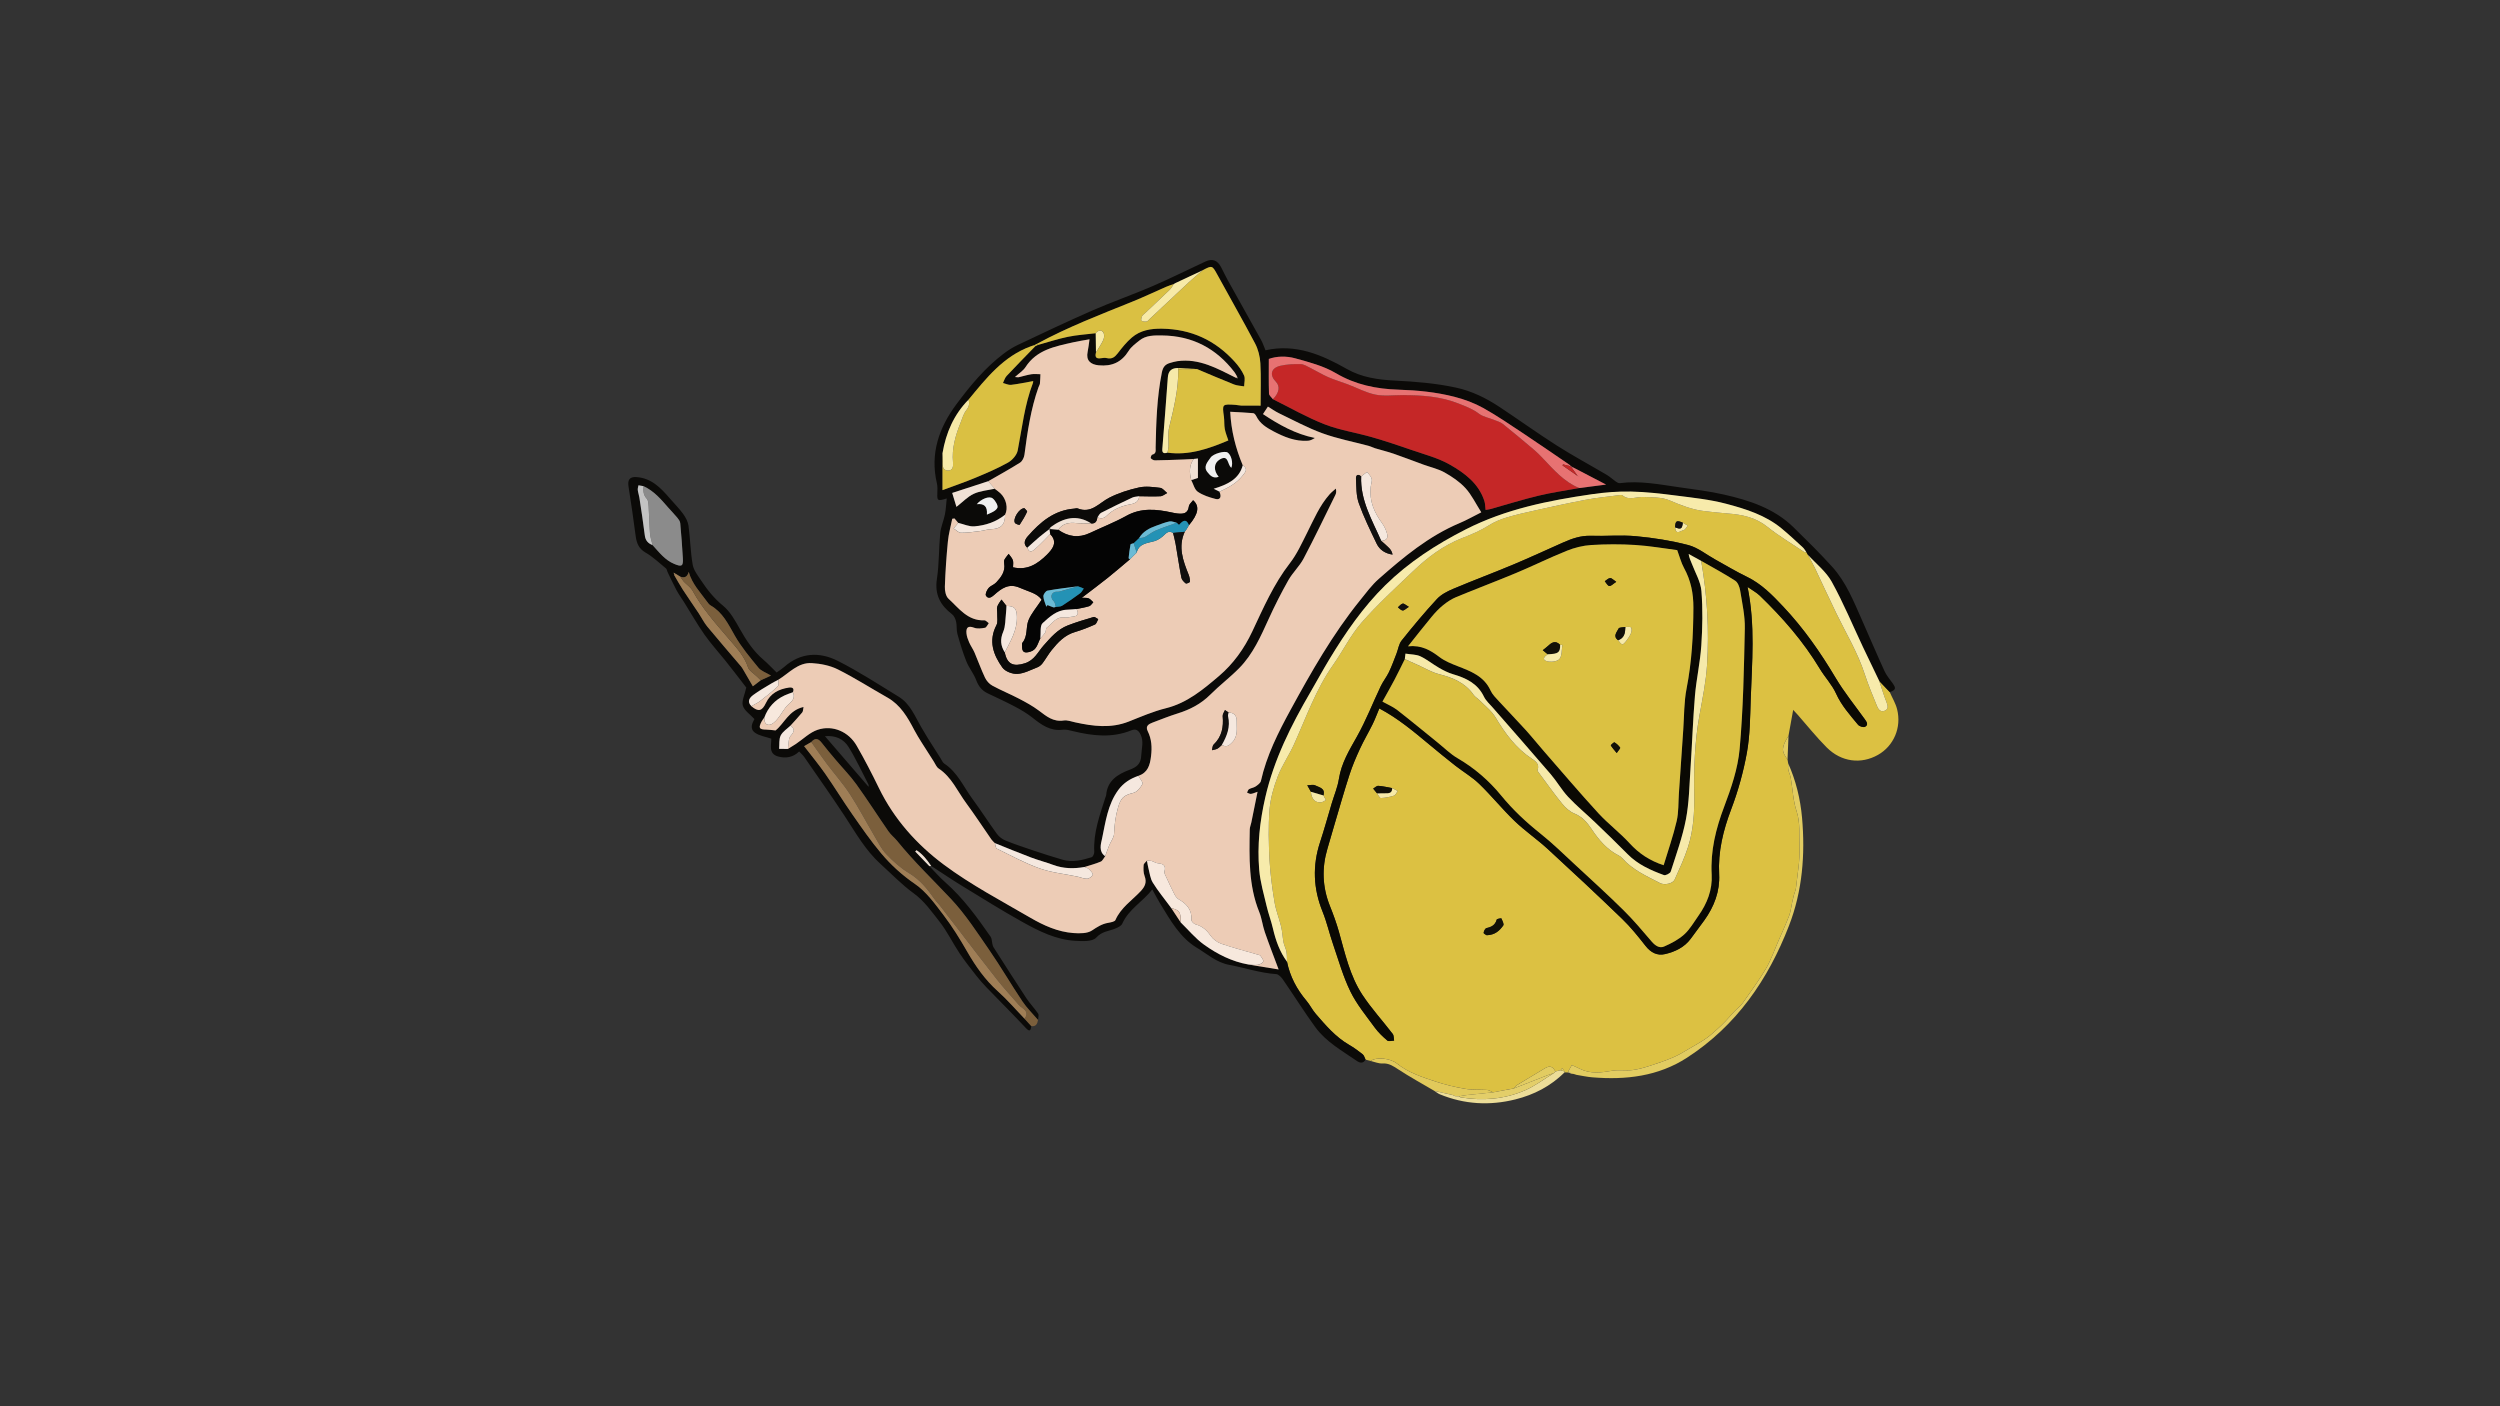 <?xml version="1.0" encoding="UTF-8"?>
<svg id="Layer_1" data-name="Layer 1" xmlns="http://www.w3.org/2000/svg" version="1.1" viewBox="0 0 1920 1080">
  <rect x="0" y="0" width="1920" height="1080" fill="#333333" stroke="none"/>
  <defs>
    <style>
      .cls-1 {
        fill: #dac042;
      }

      .cls-1, .cls-2, .cls-3, .cls-4, .cls-5, .cls-6, .cls-7, .cls-8, .cls-9, .cls-10, .cls-11, .cls-12, .cls-13, .cls-14, .cls-15, .cls-16, .cls-17, .cls-18, .cls-19, .cls-20, .cls-21, .cls-22, .cls-23, .cls-24, .cls-25, .cls-26, .cls-27, .cls-28 {
        stroke-width: 0px;
      }

      .cls-2 {
        fill: #040404;
      }

      .cls-3 {
        fill: #f0e1d5;
      }

      .cls-4 {
        fill: #0b0a08;
      }

      .cls-5 {
        fill: #0a0903;
      }

      .cls-6 {
        fill: #c52727;
      }

      .cls-7 {
        fill: #110f0e;
      }

      .cls-8 {
        fill: #2492b5;
      }

      .cls-9 {
        fill: #f7ebab;
      }

      .cls-10 {
        fill: #c3c3c3;
      }

      .cls-11 {
        fill: #8b8b8b;
      }

      .cls-12 {
        fill: #e2cc61;
      }

      .cls-13 {
        fill: #f7e8dd;
      }

      .cls-14 {
        fill: #dcc142;
      }

      .cls-15 {
        fill: #edccb6;
      }

      .cls-16 {
        fill: #9f7e56;
      }

      .cls-17 {
        fill: #6bbbd5;
      }

      .cls-18 {
        fill: #e1c95b;
      }

      .cls-19 {
        fill: #121007;
      }

      .cls-20 {
        fill: #f6eaaa;
      }

      .cls-21 {
        fill: #e3ce69;
      }

      .cls-22 {
        fill: #dbc142;
      }

      .cls-23 {
        fill: #ecdd98;
      }

      .cls-24 {
        fill: #7b5f3c;
      }

      .cls-25 {
        fill: #f5e8df;
      }

      .cls-26 {
        fill: #f0f0f0;
      }

      .cls-27 {
        fill: #f7eaa7;
      }

      .cls-28 {
        fill: #e77272;
      }
    </style>
  </defs>
  <path class="cls-14" d="M1372.82,583.28c.16.98.33,1.96.49,2.94.02,1.66-.2,3.38.12,4.98.41,2.09,1.5,4.06,1.86,6.15,1.49,8.54,1.77,17.46,4.47,25.59,3.03,9.13,1.82,18.29,2.25,27.32.49,10.44-1.57,21.01-2.67,31.51-.2,1.92-1.13,3.75-1.64,5.65-.51,1.89-.92,3.81-1.34,5.72-.75,3.37-1.06,6.91-2.28,10.09-2.69,6.99-5.81,13.81-8.81,20.68-2.93,6.7-5.31,13.74-9.02,19.98-5.45,9.16-11.76,17.81-17.92,26.53-1.67,2.36-4.19,4.12-6.22,6.25-2.26,2.37-4.37,4.9-6.63,7.28-1.93,2.03-3.92,4.02-6.01,5.88-2.93,2.61-5.8,5.33-9.01,7.55-4.06,2.81-8.39,5.23-12.67,7.71-4.08,2.37-8.09,4.95-12.41,6.8-5.89,2.53-11.99,4.64-18.11,6.6-4.47,1.43-9.05,2.79-13.68,3.35-4.99.6-10.22-.4-15.14.45-8.59,1.48-16.96,2.67-25.15-1.48-1.91-.97-3.89-1.79-6.15-2.83-.97,1.72-1.84,3.27-2.71,4.82-.06.29-.05.58.02.86-.96-.03-1.92-.05-2.89-.08.08-.24.08-.49,0-.74-.59-.84-1.18-1.67-1.77-2.51-.43.53-.86,1.06-1.29,1.6-1.33.32-2.67.65-4,.97-1.74-3.58-4.14-4.84-7.88-2.55-7.14,4.37-14.38,8.57-21.52,12.93-1.02.62-1.73,1.76-2.58,2.65-5.32,1-10.64,2-15.96,2.99-1.45-.64-2.87-1.73-4.37-1.84-5.59-.41-11.3.08-16.77-.85-7.62-1.29-15.23-3.09-22.56-5.52-10.43-3.45-21.02-6.76-29.84-13.82-5.37-4.3-15.98-5.32-20.33-2.09-1.32-.34-2.64-.67-3.95-1-.72-1.41-1.11-3.25-2.24-4.15-3.35-2.66-6.85-5.18-10.54-7.32-10.31-5.98-17.85-14.91-25.48-23.72-2.69-3.11-4.52-6.97-7.18-10.11-7.44-8.79-12.61-18.64-14.91-29.95-.12-2.59.01-5.23-.44-7.76-.43-2.4-1.74-4.64-2.21-7.04-.79-4.05-.91-8.25-1.86-12.25-1.49-6.26-4.02-12.32-5.06-18.63-1.76-10.77-3.29-21.65-3.85-32.54-.67-12.9-.99-25.91.04-38.76.69-8.61,3.22-17.3,6.34-25.41,3.27-8.47,8.63-16.11,12.39-24.42,9.38-20.71,16.8-42.33,30.1-61.15,7.56-10.69,13.38-22.79,21.92-32.56,12.2-13.95,26.03-26.51,39.45-39.36,11.1-10.63,23.34-19.86,37.8-25.49,7.07-2.75,13.94-5.61,20.38-9.7,4.13-2.63,8.84-4.59,13.55-6.02,7.29-2.22,14.76-3.86,22.21-5.51,12.78-2.82,25.56-5.68,38.42-8.09,8.46-1.58,17.06-2.43,25.61-3.56.97-.13,2.32-.34,2.93.16,4.98,4.11,10.35,1.03,15.56,1.22,6.9.25,14.38-.01,20.5,2.58,8.93,3.79,17.71,7.28,27.36,8.33,5.76.63,11.52,1.3,17.29,1.74,11.03.84,21.36,2.91,30.47,10.22,8.77,7.03,18.53,12.8,27.89,19.09.61.41,1.48.43,2.23.63,0,0-.01,0-.01,0,.38.66.77,1.32,1.15,1.99,0,0-.07-.15-.07-.15,1.75,3.31,3.63,6.56,5.24,9.94,5.63,11.8,11.03,23.7,16.77,35.44,7.48,15.29,16.3,29.93,21.6,46.27,2.7,8.32,6.12,16.42,9.43,24.54,1.02,2.5,2.9,5,6.09,3.49,2.79-1.33,2.27-3.75,1.24-6.4-2.1-5.37-3.77-10.9-5.61-16.37,2.68,2.82,5.36,5.64,8.04,8.46,1.93,4.39,4.52,8.62,5.68,13.21,3.57,14.07-2.59,28.22-14.68,35.06-13.02,7.36-28.15,5.52-39.39-5.72-7.86-7.86-14.81-16.62-22.18-24.98-1.05-1.19-2.16-2.34-3.56-3.85-1.27,7.03-2.44,13.49-3.61,19.95-5.45,8.9-5.57,11.73-.75,18.12ZM1292.37,401.42c-4.77-2.03-5.71-1.46-5.89,3.55.34,6.38,4.29,2.64,6.66,2.08,1.2-.28,2.03-2.19,3.02-3.37-1.27-.76-2.53-1.51-3.8-2.27ZM1016.39,610.89c1.65-5.61-3.31-6.17-6.35-7.73-1.61-.82-4.02-.09-6.06-.06l2.83,5.01c.4,5.46,3.15,8.47,7.73,8.08,1.29-.11,2.51-1.12,3.76-1.72-.63-1.19-1.27-2.39-1.9-3.58ZM1069.15,605.25c-3.54-.62-7.06-1.49-10.62-1.73-1.26-.08-2.62,1.37-3.93,2.13,1,1.23,2.01,2.46,3.01,3.69.97,1.26,1.99,3.61,2.9,3.57,3.4-.15,6.86-.82,10.11-1.86,1.21-.39,1.91-2.34,2.84-3.58-1.43-.74-2.87-1.48-4.3-2.22ZM1342.13,450.75c3.79,2.67,6.93,4.33,9.39,6.7,17.53,16.92,33.47,35.15,46.08,56.14,3.91,6.51,9.39,12.22,12.48,19.05,4.15,9.19,10.64,16.41,16.86,23.93,1.03,1.25,4.1,2.24,5.34,1.61,2.88-1.47,1.34-3.76-.12-5.8-7.6-10.59-15.87-20.79-22.52-31.95-11.62-19.52-24.48-37.97-40.09-54.52-8.37-8.87-16.71-17.52-27.96-22.95-8.35-4.03-16.32-8.86-24.44-13.35-6.81-3.76-13.21-9.09-20.5-11-13.08-3.42-26.62-5.54-40.11-6.81-11.55-1.09-23.29.04-34.93-.32-7.62-.24-14.38,2.15-21.09,5.12-12.74,5.64-25.37,11.53-38.22,16.91-15.33,6.42-30.91,12.23-46.22,18.69-4.52,1.91-9.31,4.35-12.56,7.86-9.46,10.23-18.39,20.97-27.09,31.86-2.16,2.7-2.63,6.73-3.96,10.12-1.86,4.74-3.58,9.56-5.78,14.15-1.79,3.73-4.48,7.02-6.26,10.75-6.13,12.88-11.29,26.29-18.27,38.68-5.87,10.44-11.99,20.4-13.89,32.54-.99,6.33-3.59,12.41-5.45,18.61-2.99,9.98-5.74,20.03-8.99,29.92-5.96,18.08-5.28,35.72,1.88,53.4,3.29,8.12,5.22,16.78,8.08,25.09,4.21,12.22,7.71,24.82,13.36,36.36,4.84,9.89,12.11,18.63,18.65,27.62,2.7,3.71,6.14,6.97,9.65,9.97,1.02.87,3.44.08,5.21.06-.32-1.72-.1-3.86-1.05-5.11-7.74-10.12-16.44-19.59-23.4-30.2-9.57-14.61-13.24-31.73-17.94-48.34-1.89-6.69-4.3-13.27-6.89-19.73-5.83-14.56-6.36-29.26-1.87-44.22,1.89-6.3,3.65-12.65,5.53-18.95,3.74-12.58,7.31-25.21,11.36-37.69,2.2-6.76,5-13.35,7.98-19.81,2.98-6.46,6.63-12.6,9.78-18.99,1.85-3.75,3.3-7.71,5.14-12.08,14.7,7.8,26.57,17.91,38.56,27.86,6.51,5.4,13.05,10.78,19.71,16,6.13,4.8,13,8.79,18.55,14.16,9.41,9.11,17.68,19.4,27.13,28.47,8,7.69,17.29,14.02,25.47,21.53,19.24,17.66,38.32,35.5,57.11,53.64,6.53,6.3,12.27,13.48,17.88,20.63,4.02,5.13,8.91,7.82,15.08,6.36,7.67-1.82,14.78-5.14,19.7-11.82,3.45-4.69,6.97-9.33,10.37-14.06,7.6-10.58,12.12-22.41,11.44-35.42-.91-17.51,3.09-33.66,9.24-49.92,5.33-14.07,9.43-28.81,12.09-43.61,2.4-13.33,2.45-27.14,2.91-40.76.96-28.36,3.61-56.79-2.43-86.4ZM1141.74,718.26c6.45-.17,9.97-3.58,12.76-7.5.73-1.02-.65-3.69-1.43-5.44-.1-.22-3.43.3-3.59.92-1.11,4.17-3.95,5.67-7.82,6.51-1.02.22-2.12,2.32-2.23,3.64-.06.7,1.93,1.57,2.31,1.86ZM1082.01,466.07c-2.37-1.34-3.74-2.75-4.74-2.52-1.38.31-2.48,1.86-3.7,2.87,1.22.87,2.38,2.33,3.66,2.44,1.12.1,2.38-1.31,4.77-2.8Z"/>
  <path class="cls-4" d="M988.41,738.58c2.3,11.31,7.47,21.16,14.91,29.95,2.66,3.14,4.49,7,7.18,10.11,7.62,8.81,15.16,17.73,25.48,23.72,3.69,2.14,7.2,4.67,10.54,7.32,1.13.9,1.51,2.74,2.24,4.15-1.88,3.06-4.27,2.65-6.77.93-11.29-7.78-23.55-14.55-31.8-25.87-8.65-11.88-16.46-24.38-24.81-36.49-1.26-1.83-3.39-4.16-5.26-4.28-12.34-.85-23.98-4.84-35.96-7.08-10.09-1.89-16.96-8.36-24.89-13.1-12.98-7.76-20.32-21.07-28.06-33.65-2.08-3.38-3.89-6.94-6.26-11.2-7.13,9.33-18.04,15.03-23.06,26.32-.81,1.82-3.63,3.05-5.78,3.9-4.87,1.92-9.89,2-14.23,6.81-2.82,3.13-10.55,2.73-16,2.43-14.8-.81-27.89-7.38-40.5-14.4-15.92-8.86-31.39-18.54-46.94-28.05-7.88-4.82-15.53-10.03-23.28-15.06-3.14-4.68-6.56-9.07-11.28-12.1-.33.34-.67.68-1,1.01,3.62,3.74,7.24,7.49,10.86,11.23,4.04,4.13,7.83,8.54,12.16,12.35,13.83,12.17,24.49,26.93,34.91,41.9.97,1.39.86,3.53,1.3,5.3.23.91.38,1.91.87,2.67,8.38,13.11,16.72,26.25,25.29,39.25,2.73,4.14,6.27,7.74,9.04,11.85.73,1.09-.02,3.18-.09,4.81-4.04-4.75-8.57-9.16-12.02-14.31-8.69-12.95-16.52-26.49-25.38-39.32-9.33-13.5-18.33-27.5-29.5-39.37-13.86-14.72-28.5-28.71-41.26-44.47-2.08-2.57-4.82-4.66-6.69-7.36-8.29-11.98-16.13-24.29-24.64-36.1-4.8-6.66-10.63-12.59-15.94-18.89-3.64-4.32-7.3-8.63-10.74-13.09-2.59-3.36-5.08-3.91-7.99-.55-1.82,1.05-3.64,2.11-5.49,3.18,5.81,7.55,11.29,14.13,16.16,21.13,7.11,10.2,13.59,20.85,20.72,31.04,7.2,10.31,14.36,20.73,22.46,30.32,7.46,8.84,15.93,16.59,25.77,23.32,8.76,5.99,15.45,15.39,22.05,24.05,6.7,8.79,12.56,18.3,18.07,27.9,6.49,11.31,13.78,21.74,23.6,30.52,7.28,6.51,13.67,14,20.46,21.06,1.74,1.9,3.48,3.79,5.22,5.69-.57,3.45-1.22,4.68-4.38,1.3-9.87-10.56-20.14-20.75-30.17-31.15-2.76-2.87-5.39-5.89-7.84-9.03-4.37-5.6-8.82-11.16-12.75-17.06-5.32-8-9.52-16.84-15.43-24.35-6.04-7.67-11.62-15.77-19.89-21.78-9.08-6.6-16.96-14.85-25.33-22.42-11.63-10.51-19.17-24.06-27.65-36.95-10.02-15.24-20.56-30.15-30.93-45.16-1.03-1.48-2.44-2.7-3.96-4.35-4.63,4.62-10.43,5.48-16.12,3.88-7.9-2.22-5.02-9.26-5.31-13.7-4.46-1.53-9-2.14-12.35-4.46-4.56-3.17-2.15-7.69-.56-10.59-3.36-3.67-7.8-6.5-8.92-10.31-1.05-3.57,1.4-8.18,2.65-13.9-2.13-2.77-5.55-7.23-8.99-11.66-2.43-3.13-4.87-6.26-7.35-9.34-5.29-6.57-11-12.85-15.83-19.74-5.59-7.99-10.41-16.51-15.59-24.79-1.92-3.07-4.09-6.01-5.8-9.19-2.48-4.61-4.65-9.38-6.93-14.09-.43-.88-.5-2.11-1.17-2.66-5.12-4.18-9.97-8.88-15.64-12.14-5.29-3.04-6.9-7.26-7.63-12.64-1.73-12.76-3.46-25.53-5.52-38.24-.79-4.89.87-7.44,5.84-7.15,11.77.67,19.04,8.42,26.07,16.58,3.34,3.88,7.01,7.51,10,11.64,1.93,2.67,3.72,5.93,4.16,9.11,1.35,9.94,1.5,20.07,3.22,29.94.75,4.31,3.94,8.33,6.49,12.18,4.75,7.18,9.99,13.75,16.87,19.38,5.42,4.44,9.19,11.27,12.72,17.57,4.98,8.88,10.43,17.2,18.24,23.88,3.54,3.03,6.72,6.48,10.14,9.81,2.24-1.62,4.1-2.75,5.7-4.17,12.69-11.28,27.23-11.87,41.36-4.72,16.11,8.15,31.33,18.08,46.76,27.53,8.8,5.39,12.36,14.94,17.27,23.36,1.66,2.85,3.32,5.71,5.07,8.51,3.22,5.16,6.51,10.28,9.78,15.4.89,1.4,1.55,3.22,2.83,4.06,10.19,6.67,14.75,17.8,21.6,27.08,6.49,8.81,12.38,18.06,18.84,26.91,1.58,2.17,4.09,4.07,6.58,5.08,6.88,2.8,13.95,5.16,21.01,7.52,7.53,2.52,15.09,4.98,22.72,7.19,7.64,2.22,15.12.4,22.41-1.89,1.04-.33,2.11-2.73,2.03-4.11-.81-14.82,4.29-28.39,8.66-42.12.15-.47.44-.93.48-1.41.84-11.21,8.86-16.08,17.92-19.5,5.51-2.08,8.76-4.41,9.03-11.12.22-5.39,2.09-10.52-.52-15.93-1.63-3.37-3.68-4.66-7.06-3.28-14.89,6.07-29.85,4.29-44.87.63-2.57-.63-5.33-1.42-7.86-1.09-9.6,1.25-16.38-3.78-23.28-9.26-4.1-3.26-8.71-5.97-13.35-8.44-6.88-3.65-13.98-6.87-21.01-10.23-4.44-2.12-7.06-5.45-8.83-10.18-1.88-5.01-5.54-9.34-7.54-14.32-2.76-6.87-4.89-14.02-6.89-21.17-.83-2.98-.29-6.33-.99-9.38-.47-2.06-1.53-4.49-3.13-5.71-9.02-6.91-13.44-15.12-11.62-27.09,1.77-11.57,1.42-23.44,2.55-35.13.47-4.85,2.62-9.52,3.59-14.35.77-3.85.92-7.82,1.41-12.34-7.13,2.19-7.46,1.86-7.21-4.22.1-2.48.2-5.07-.36-7.45-5.36-22.85,1.68-42.79,15.05-60.76,10.61-14.26,21.98-28.02,36.33-38.85,3.42-2.58,7.13-4.92,11-6.74,18.77-8.86,37.5-17.82,56.52-26.13,15.36-6.72,31.24-12.25,46.65-18.88,13.72-5.91,27.08-12.65,40.64-18.92,5.45-2.52,9.31-1.01,12.14,4.43,1.69,3.24,3.22,6.57,4.99,9.76,8.54,15.37,17.18,30.68,25.69,46.07,1.34,2.42,2.19,5.11,3.36,7.89,23.04-5.2,43.1,3.34,62.39,14.3,11.58,6.58,24.13,8.32,36.92,8.96,15.79.79,31.49,2.05,46.95,5.39,12.02,2.6,22.94,7.93,33.13,14.65,14.82,9.78,29.22,20.21,44.19,29.75,12.58,8.01,25.74,15.08,38.59,22.67,2.38,1.41,4.42,3.38,6.7,4.96.96.66,2.23,1.49,3.25,1.36,15.42-2.06,30.47,1.01,45.58,3.15,11.52,1.63,23.11,3.06,34.44,5.63,19.55,4.44,38.54,10.61,53.38,25.11,10.08,9.85,20.13,19.78,29.6,30.21,10.77,11.85,16.61,26.69,23.01,41.1,5.78,13.02,11.32,26.16,17.26,39.11,1.57,3.42,4.14,6.39,6.35,9.5,2.69,3.8,2.32,4.98-2.26,6.65-2.68-2.82-5.36-5.64-8.04-8.46-4.16-8.67-8.37-17.32-12.48-26.02-7.93-16.78-15.05-33.99-24.01-50.2-4.34-7.86-12.08-13.85-18.27-20.68,0,0,.07.15.07.15-.39-.66-.77-1.32-1.15-1.98,0,0,.01,0,.01,0-.94-1.31-1.69-2.82-2.85-3.88-5.38-4.95-10.73-9.97-16.37-14.62-12.37-10.2-27.45-14.91-42.46-18.89-12.46-3.3-25.48-4.64-38.32-6.3-11.5-1.48-23.09-2.85-34.67-3.09-10.06-.21-20.25.58-30.22,2.04-33.35,4.87-66.06,11.36-96.75,26.95-22.84,11.61-43.96,25.3-61.96,43.01-16.9,16.63-30.51,36.33-42.83,56.7-5.07,8.39-9.74,17.01-14.67,25.48-14.81,25.45-27.89,51.51-34.58,80.58-4.26,18.53-6.31,37.06-4.68,55.86.81,9.34,3.53,18.53,5.68,27.72,1.36,5.81,3.5,11.43,4.86,17.24,2.13,9.15,5.18,17.84,10.8,25.48ZM1206.73,358.22c-.52-.47-1.03-.94-1.55-1.4-11.53-7.84-22.98-15.79-34.6-23.49-10.37-6.87-20.64-13.97-31.49-20.01-6.87-3.83-14.52-6.64-22.16-8.6-14.02-3.6-28.39-5-42.91-5.45-16.9-.53-32.98-3.75-48.08-12.68-9.38-5.55-20.51-8.44-31.17-11.39-6.94-1.92-14.44-1.69-20.32.47,0,9.35-.15,17.97.14,26.56.05,1.49,1.96,2.92,3.01,4.38,13.2,6.52,26.05,13.95,39.72,19.28,11.59,4.52,24.19,6.39,36.23,9.85,10.12,2.91,20.13,6.23,30.08,9.7,10.12,3.52,20.79,6.24,29.98,11.48,11.28,6.43,22.06,14.41,26.39,27.86.68,2.1.62,4.44.93,6.87,1.46-.26,2.62-.36,3.72-.66,12.3-3.44,24.49-7.29,36.9-10.27,10.3-2.48,20.85-3.96,31.28-5.88,6.42-.83,12.85-1.65,20.65-2.65-9.4-4.9-17.43-9.08-25.47-13.27-.43-.22-.85-.44-1.28-.66ZM899.54,697.41l.2-.32-.22.3c2.4,3.64,4.8,7.29,7.2,10.93,5.95,5.78,11.32,12.37,17.99,17.16,10.19,7.31,21.44,13.01,34.06,15.24,7.83,1.27,15.65,2.55,23.22,3.78-3.76-10.1-7.38-19.33-10.61-28.7-1.73-5.01-2.27-10.46-4.25-15.34-8.32-20.52-7.68-41.99-7.31-63.46.03-1.79.83-3.55,1.2-5.34,1.58-7.75,3.14-15.5,4.78-23.62-1.99.67-3.51,1.42-5.1,1.63-.93.12-1.98-.63-2.97-1,.5-.91.78-2.19,1.54-2.64,1.56-.9,3.57-1.07,5.04-2.07,1.62-1.1,3.72-2.59,4.09-4.25,4.36-19.56,13.27-37.18,22.76-54.58,15.93-29.19,32.33-58.07,53.3-84.05,4.6-5.69,8.99-11.73,14.44-16.53,18.98-16.74,38.43-32.9,62.14-42.88,5.27-2.22,10.27-5.08,16.6-8.25-4.35-6.84-7.44-13.43-12.13-18.56-4.45-4.87-10.26-8.8-16.07-12.06-4.96-2.79-10.79-4.04-16.22-6.01-7.61-2.77-15.15-5.71-22.8-8.35-4.67-1.61-9.5-2.75-14.23-4.18-1.73-.52-3.35-1.42-5.09-1.89-11.78-3.16-23.86-5.45-35.28-9.59-11.49-4.16-22.35-10.08-33.41-15.38-3.1-1.49-5.94-3.54-8.63-5.18-1.41,2.14-2.61,3.95-3.8,5.75,12.08,8.04,24.86,15.32,39.88,18.35-1.74,1.1-3.47,2.01-5.27,2.13-9.82.7-18.5-2.97-26.93-7.43-5.18-2.74-10.04-5.82-12.76-11.36-.48-.97-1.48-2.3-2.33-2.38-5.88-.52-11.78-.75-17.74-1.08.73,14.72,4.2,28.15,9.63,41.12-2.88,10.67-11.63,14.77-22.36,18.06,2.48,1.23,3.46,1.72,4.44,2.21,1.84,3.88.61,6.51-2.98,5.57-4.74-1.23-9.69-2.79-13.65-5.53-2.52-1.74-3.39-5.87-5-8.93,1.84-.59,3.68-1.17,5.11-1.63v-14.96c-.74.08-1.97.22-3.2.35-2.65.14-5.3.31-7.96.4-7.27.26-14.53.56-21.8.65-1.11.01-2.48-.77-3.22-1.63-.32-.38.47-2.59,1.05-2.72,3.38-.78,2.62-3.31,2.66-5.53.4-19.29.97-38.54,4.78-57.59.89-4.45,2.73-6.35,6.5-7.4,1.76-.49,3.53-1.03,5.33-1.29,16.91-2.4,30.86,5.74,45.11,12.78.38.16.76.32,1.14.48-.1-.49-.2-.97-.31-1.46-.67-1.13-1.23-2.35-2.02-3.39-14-18.28-32.35-27.93-55.54-28.17-6.21-.07-12.38-.25-17.52,3.92-2.93,2.38-6.21,4.74-8.14,7.84-5.45,8.75-12.77,12.13-23.06,11.17-6.41-.6-9.87-3.87-8.5-10.32.63-2.94.9-5.96,1.44-9.66-4.78.87-8.69,1.43-12.52,2.31-13.85,3.18-28.03,5.63-36.66,19.09-1.77,2.75-4.88,4.64-8.09,7.58,1.73.1,2.35.28,2.91.15,3.22-.75,6.4-1.78,9.65-2.29,2.28-.36,4.67-.05,7.01-.03-.11,2.38-.13,4.77-.38,7.14-.1.95-.74,1.84-1.07,2.78-5.97,16.83-8.52,34.36-10.83,51.97-.28,2.16-1.63,4.92-3.36,6.01-7.99,5.04-16.29,9.59-24.47,14.31-9.08,2.95-18.15,5.91-27.66,9.01,1.29,4.25,2.31,7.61,3.26,10.71,4.77-3.72,8.57-7.85,13.27-10.03,4.93-2.28,10.72-2.7,16.14-3.93,1.41,1.1,2.9,2.11,4.21,3.31,4.66,4.27,6.28,11.6,3.75,16.61-6.89,5.6-15.06,8.29-23.63,8.98-4.01.32-8.21-1.7-12.33-2.66-.97-1.15-1.93-2.3-2.9-3.45-.57.09-1.15.18-1.72.27-1.15,5.78-2.77,11.52-3.34,17.36-1.13,11.55-1.92,23.14-2.33,34.74-.11,3.11.69,7.35,2.75,9.23,8,7.33,14.73,17.15,27.59,16.66,1.1-.04,2.25,1.41,3.38,2.17-.96,1.23-1.76,3.31-2.92,3.54-2.7.52-5.86.91-8.3-.02-4.79-1.83-6.29-.05-5.91,4.27.21,2.36,1.09,4.73,2.05,6.93,1.18,2.71,2.97,5.15,4.14,7.86,2.76,6.41,5.07,13.02,8.06,19.31,1.14,2.4,3.28,4.81,5.59,6.07,6.69,3.64,13.8,6.52,20.55,10.06,5.25,2.74,10.53,5.61,15.24,9.16,5.75,4.32,11.02,8.82,19.06,7.58,2.78-.43,5.86.78,8.76,1.41,13.75,3.01,27.41,4.82,41.1-.57,9.43-3.71,18.82-7.83,28.61-10.25,16.38-4.05,28.72-14.49,40.87-24.83,10.87-9.25,19.24-20.91,25.45-34.09,8.52-18.09,16.46-36.46,28.92-52.51,5.43-6.99,9.17-15.37,13.21-23.35,5.16-10.2,9.56-20.81,17.25-29.49,1.44-1.63,3.2-2.97,4.82-4.44.47,2.04.31,3.54-.32,4.81-8.06,16.36-15.93,32.83-24.45,48.96-3.13,5.93-8.37,10.73-11.68,16.59-5.47,9.66-10.5,19.61-15.1,29.71-6.14,13.49-12.11,27.09-22.64,37.81-7.03,7.15-15.11,13.25-22.2,20.35-7.15,7.16-15.61,11.52-25.1,14.48-6.5,2.03-12.83,4.59-19.2,6.99-3,1.13-5.74,2.66-3.8,6.57,3.05,6.17,3.4,12.36,2.57,19.26-.85,7.09-2.52,12.59-9.72,15.12-6.19,2.13-11.45,5.41-15.44,10.86-8.13,11.11-9.75,24.42-12.45,37.23-.87,4.14-2.89,9.93,2.35,13.65-1.12,1.42-1.96,3.5-3.42,4.12-4.02,1.71-8.3,2.81-12.48,4.15-8.11,1.44-16.07,1.33-23.93-1.58-5.71-2.11-11.63-3.64-17.32-5.8-9.24-3.5-18.37-7.29-27.54-10.96-.91-.96-1.96-1.82-2.71-2.9-6.42-9.24-12.56-18.69-19.24-27.74-6.74-9.13-11.21-20.07-21.23-26.68-1.66-1.1-2.51-3.45-3.68-5.27-3.2-4.97-6.4-9.93-9.53-14.95-1.92-3.08-3.85-6.17-5.53-9.39-5.1-9.78-10.52-19.2-20.61-24.9-12.71-7.19-25.05-15.1-38.08-21.62-5.99-3-13.21-4.4-19.97-4.82-10.62-.67-17.49,7.72-25.7,12.76-1.88,1.01-3.81,1.94-5.63,3.05-4.61,2.82-9.37,5.45-13.68,8.68-2.79,2.08-4.95,5.06-1.43,8.57,5.39,4.54,8.22,3.87,11.17-2.41,3.49-7.43,9.92-10.71,17.63-11.85,2.49-.37,4.44.33,3.13,3.58-2.14.81-4.35,1.49-6.42,2.46-7.46,3.5-12.64,9.15-15.51,16.9-.73,1.07-1.56,2.08-2.16,3.22-2.56,4.9-1.79,6.06,3.68,6.11,2.2.02,4.39.4,7.07.66,6.73-5.35,10.13-15.49,21.49-18.04-.38,1.75-.27,3.29-.98,4.16-2.87,3.5-5.99,6.78-9.02,10.15-2.6,2.5-6.04,4.59-7.56,7.63-1.44,2.89-.88,6.78-1.19,10.23l6.73.08c2.03-1.26,4.09-2.47,6.07-3.79,5.6-3.73,10.7-8.93,16.86-10.97,11.58-3.84,23.75,1.55,29.9,12.25,6.11,10.63,11.76,21.54,17.12,32.57,11.61,23.87,29.08,43.33,49.81,58.78,20.78,15.49,44.04,27.71,66.53,40.81,10.17,5.92,21.08,10.87,33.08,11.74,4.75.35,10.59.41,14.19-2,3.95-2.65,7.55-4.97,12.23-5.82,2.05-.37,5.19-.87,5.78-2.21,4.12-9.44,12.6-14.93,19.26-22.01,3.45-3.66,4.98-6.9,3.1-11.84-.96-2.53-.9-5.59-.71-8.37.08-1.17,1.65-2.25,2.55-3.36.36,1.88.61,3.79,1.1,5.64,1.01,3.78,1.41,7.98,3.39,11.19,3.96,6.41,8.81,12.28,13.29,18.36.3.41.6.82.9,1.23ZM901.51,218.08h-.03c-2,.75-4.05,1.38-6.01,2.24-8.49,3.71-16.86,7.7-25.44,11.18-24.85,10.07-49.92,19.64-73.54,32.49-.67.35-1.34.69-2.01,1.04-.95.32-1.9.61-2.84.95-21.04,7.64-34.2,24.49-47.75,40.88-11.32,11.5-17.4,25.54-20.05,41.25v28.31c9.32-3.47,17.32-6.17,25.1-9.42,8.54-3.57,17.13-7.19,25.18-11.71,3.28-1.84,6.8-5.8,7.49-9.32,3.39-17.4,5.28-35.11,11.7-51.84.19-.48.15-1.05.2-1.46-5.9,1.05-11.42,2.26-17,2.9-1.99.23-4.14-.92-6.22-1.44.92-1.82,1.48-3.97,2.81-5.39,7.26-7.74,14.71-15.29,22.09-22.91.69-.32,1.39-.63,2.08-.95,7.62-2.11,15.16-4.62,22.9-6.21,7.01-1.44,14.23-1.87,21.36-2.74.07,4.9.13,9.81.2,14.71-.99,3.43-.05,5.13,3.83,4.48,1.46-.24,3.06-.43,4.46-.08,3.8.93,6.06-.66,8.31-3.6,3.32-4.33,6.79-8.7,10.91-12.21,6.57-5.59,14.49-6.92,23.19-6.79,22.43.35,40.86,8.89,55.76,25.33,2.87,3.16,5.51,6.77,7.23,10.63,1.04,2.32.1,5.53.05,8.34-2.61-.46-5.38-.51-7.79-1.47-9.52-3.78-18.92-7.85-28.37-11.81-4.82-.27-9.65-.55-14.47-.82-4.87-.06-7.56,2.02-7.93,7.2-1.31,18.35-2.78,36.68-4.24,55.01-.27,3.35,1.46,3.55,3.97,2.81,16.52,2.25,31.57-2.98,46.73-9.39-.92-2.86-2.17-5.77-2.73-8.8-.57-3.08-.24-6.32-.67-9.43-1.36-9.78-1.42-9.78,8.97-9.09,1.49.1,2.97.54,4.45.56,4.75.07,9.51.03,14.75.03,0-11.09.43-21.86-.18-32.56-.3-5.16-1.67-10.67-4.07-15.23-9.43-17.92-19.54-35.5-29.24-53.28-3.57-6.54-3.83-6.77-10.93-2.94-6.95,3.27-13.91,6.53-20.86,9.8-.45.25-.89.5-1.34.75ZM518.8,440.64c-.47-.29-.95-.58-1.42-.87.14.65.28,1.3.42,1.95,2.25,3.81,4.38,7.71,6.79,11.42,3.94,6.06,8.1,11.99,12.11,18.01,2.2,3.31,3.95,6.98,6.46,10.03,8.54,10.34,17.33,20.46,26,30.68.63.75,1.13,1.62,1.63,2.47,2.41,4.12,4.8,8.26,7.4,12.75,2.69-2.05,4.39-3.34,6.09-4.64,2.32-1.06,4.65-2.12,7.88-3.59-3.87-2.33-7.57-3.48-9.61-5.98-6.48-7.93-13.19-15.88-18.22-24.72-5.03-8.84-9.29-17.86-18.55-23.17-1.09-.63-1.95-1.79-2.71-2.85-5.21-7.23-11.61-13.72-14.14-22.96-.95,3.79-3.06,4.92-6.41,3.73-1.24-.75-2.48-1.51-3.72-2.25ZM501.18,418.67c5.02,5.43,9.39,11.44,16.68,14.45,5.56,2.3,6.94,1.88,6.59-4.17-.51-9.08-1.2-18.15-2.04-27.21-.13-1.46-1.26-2.96-2.26-4.17-2.2-2.67-4.67-5.11-6.94-7.73-5.55-6.39-11.05-12.82-18.97-16.46-1.3-.23-2.61-.45-3.91-.68-.2,1.21-.67,2.46-.54,3.63.22,1.95.95,3.85,1.24,5.8,1.45,9.66,3,19.32,4.16,29.02.48,3.99,2.54,6.16,5.97,7.52ZM633.54,565.4c1.7,1.96,2.96,3.42,4.23,4.89,9.83,11.4,19.66,22.8,29.3,33.98-.01-.26.2-1.2-.14-1.85-5-9.68-9.57-19.65-15.32-28.87-3.66-5.86-9.83-8.96-18.06-8.15ZM945.69,359.24c1.5-3.78-.1-9.89-2.89-11.72-2.18-1.43-10.97.8-13.09,3.94-2.19,3.25-5.87,6.84-2.43,11.1,1.88,2.34,4.36,5.35,8.67,3.61-4.14-4.92-3.87-10.54.91-13.35,6.92-4.06,5.61,4.15,8.83,6.42ZM750.17,387.23c5.61-.65,8.32,1.6,7.76,8.02,3.32-1.47,6.9-2.8,8.08-5.28.74-1.54-1.58-5.54-3.57-7.15-2.7-2.18-8.87.34-12.27,4.42Z"/>
  <path class="cls-24" d="M792.06,788.09c-1.74-1.9-3.48-3.79-5.22-5.69,2.64-3.35,1.74-5.99-1.57-8.23-1.08-.73-2.12-1.59-2.98-2.57-5.62-6.45-11.41-12.77-16.71-19.47-10.15-12.83-20.02-25.89-30-38.85-4.52-5.87-9.02-11.76-13.57-17.61-1.42-1.83-3.11-3.45-4.43-5.34-5.41-7.77-11.19-14.87-19.64-19.91-6.39-3.81-12.14-9.05-17.3-14.48-3.79-3.99-6.31-9.24-9.16-14.07-6.29-10.65-12.02-21.66-18.76-32.01-5.29-8.13-11.83-15.43-17.67-23.21-4.13-5.49-8.02-11.17-12.01-16.76,2.91-3.37,5.4-2.82,7.99.55,3.45,4.47,7.1,8.78,10.74,13.09,5.31,6.3,11.14,12.22,15.94,18.89,8.51,11.82,16.35,24.12,24.64,36.1,1.87,2.7,4.61,4.79,6.69,7.36,12.76,15.76,27.4,29.74,41.26,44.47,11.17,11.87,20.18,25.87,29.5,39.37,8.86,12.83,16.69,26.36,25.38,39.32,3.45,5.14,7.98,9.56,12.02,14.31-.46,2.95-1.6,5.16-5.15,4.77Z"/>
  <path class="cls-12" d="M1204.45,822.81c.87-1.55,1.74-3.1,2.71-4.82,2.26,1.04,4.24,1.86,6.15,2.83,8.19,4.15,16.56,2.97,25.15,1.48,4.92-.85,10.15.16,15.14-.45,4.63-.56,9.21-1.91,13.68-3.35,6.12-1.96,12.21-4.07,18.11-6.6,4.31-1.85,8.32-4.43,12.41-6.8,4.28-2.48,8.61-4.9,12.67-7.71,3.21-2.22,6.08-4.94,9.01-7.55,2.09-1.86,4.08-3.85,6.01-5.88,2.26-2.38,4.37-4.9,6.63-7.28,2.03-2.13,4.54-3.89,6.22-6.25,6.16-8.71,12.48-17.37,17.92-26.53,3.71-6.24,6.1-13.28,9.02-19.98,3-6.87,6.12-13.69,8.81-20.68,1.23-3.19,1.54-6.72,2.28-10.09.42-1.91.84-3.83,1.34-5.72.51-1.9,1.44-3.73,1.64-5.65,1.1-10.5,3.15-21.07,2.67-31.51-.42-9.03.79-18.2-2.25-27.32-2.7-8.13-2.98-17.04-4.47-25.59-.36-2.1-1.45-4.06-1.86-6.15-.32-1.61-.1-3.32-.12-4.98,5.95,13.31,9.37,27.38,10.65,41.78,2.51,28.29.28,56.33-10.03,82.95-16.02,41.36-40.32,76.73-78.24,101.31-22.26,14.43-47.06,17.22-72.79,15.12-4.1-.33-8.14-1.26-12.22-1.91-.71-.23-1.43-.46-2.14-.68-.62-.08-1.25-.16-1.87-.24-.74-.58-1.48-1.16-2.22-1.74Z"/>
  <path class="cls-18" d="M1052.71,814.83c4.36-3.23,14.96-2.21,20.33,2.09,8.82,7.05,19.41,10.36,29.84,13.82,7.33,2.43,14.94,4.23,22.56,5.52,5.48.93,11.19.44,16.77.85,1.49.11,2.91,1.2,4.37,1.84-6.63.67-13.27,1.31-19.9,2.03-2.04.22-4.06.65-6.09.99l-2.97-.1c-.67-.3-1.35-.6-2.02-.9-4.65-1.05-9.31-2.09-13.96-3.14-9.33-5.5-18.84-10.7-27.89-16.63-3.83-2.51-7.14-4.76-12.03-4.47-2.96.18-6.01-1.21-9.02-1.9Z"/>
  <path class="cls-23" d="M1101.64,837.83c4.65,1.05,9.31,2.09,13.96,3.14.67.3,1.35.6,2.02.9.99.03,1.98.06,2.97.1.4.28.76.75,1.19.82,17,2.77,33.72,1.47,49.49-5.44,7.87-3.45,14.89-8.84,22.3-13.35.31-.36.62-.72.94-1.08,1.33-.32,2.67-.65,4-.97,1.02.3,2.04.61,3.06.91.08.25.08.49,0,.74-10.61,10.56-23.43,17.18-37.83,20.76-19.72,4.91-39.11,3.82-57.99-3.95-1.48-.61-2.75-1.7-4.12-2.57Z"/>
  <path class="cls-12" d="M1372.82,583.28c-4.82-6.39-4.7-9.22.75-18.12-.25,6.04-.5,12.08-.75,18.12Z"/>
  <path class="cls-3" d="M713.74,665.19c-3.62-3.74-7.24-7.49-10.86-11.23.33-.34.67-.68,1-1.01,4.72,3.04,8.14,7.42,11.28,12.1-.47.05-.95.1-1.42.15Z"/>
  <path class="cls-23" d="M1204.45,822.81c.74.58,1.48,1.16,2.22,1.74-.73-.29-1.47-.59-2.2-.88-.07-.29-.08-.57-.02-.86Z"/>
  <path class="cls-23" d="M1208.55,824.78c.71.23,1.42.46,2.14.68-.71-.23-1.43-.46-2.14-.68Z"/>
  <path class="cls-5" d="M1342.13,450.75c6.03,29.61,3.39,58.04,2.43,86.4-.46,13.62-.52,27.42-2.91,40.76-2.66,14.8-6.76,29.54-12.09,43.61-6.15,16.25-10.16,32.41-9.24,49.92.68,13.01-3.84,24.84-11.44,35.42-3.4,4.73-6.92,9.37-10.37,14.06-4.92,6.68-12.03,10.01-19.7,11.82-6.16,1.46-11.06-1.23-15.08-6.36-5.61-7.16-11.35-14.34-17.88-20.63-18.79-18.14-37.87-35.97-57.11-53.64-8.18-7.51-17.47-13.85-25.47-21.53-9.44-9.07-17.71-19.37-27.13-28.47-5.55-5.37-12.42-9.36-18.55-14.16-6.66-5.22-13.2-10.6-19.71-16-11.99-9.95-23.86-20.06-38.56-27.86-1.85,4.38-3.29,8.33-5.14,12.08-3.15,6.38-6.8,12.53-9.78,18.99-2.98,6.46-5.79,13.05-7.98,19.81-4.05,12.48-7.62,25.11-11.36,37.69-1.88,6.31-3.64,12.65-5.53,18.95-4.49,14.96-3.96,29.66,1.87,44.22,2.59,6.46,4.99,13.04,6.89,19.73,4.7,16.61,8.37,33.74,17.94,48.34,6.96,10.62,15.66,20.08,23.4,30.2.95,1.24.73,3.38,1.05,5.11-1.78.03-4.2.81-5.21-.06-3.51-2.99-6.94-6.25-9.65-9.97-6.54-8.99-13.81-17.73-18.65-27.62-5.65-11.54-9.15-24.14-13.36-36.36-2.86-8.31-4.79-16.97-8.08-25.09-7.17-17.67-7.84-35.31-1.88-53.4,3.26-9.89,6-19.94,8.99-29.92,1.86-6.2,4.46-12.28,5.45-18.61,1.9-12.14,8.02-22.11,13.89-32.54,6.97-12.39,12.13-25.8,18.27-38.68,1.78-3.73,4.47-7.02,6.26-10.75,2.2-4.59,3.92-9.41,5.78-14.15,1.33-3.39,1.8-7.42,3.96-10.12,8.7-10.89,17.63-21.63,27.09-31.86,3.25-3.51,8.04-5.95,12.56-7.86,15.31-6.46,30.89-12.27,46.22-18.69,12.85-5.38,25.48-11.27,38.22-16.91,6.71-2.97,13.47-5.36,21.09-5.12,11.64.37,23.38-.77,34.93.32,13.48,1.27,27.03,3.39,40.11,6.81,7.29,1.91,13.69,7.23,20.5,11,8.13,4.49,16.09,9.32,24.44,13.35,11.25,5.43,19.59,14.08,27.96,22.95,15.61,16.55,28.47,35,40.09,54.52,6.65,11.16,14.92,21.36,22.52,31.95,1.46,2.03,3.01,4.32.12,5.8-1.24.63-4.31-.36-5.34-1.61-6.22-7.52-12.71-14.75-16.86-23.93-3.08-6.83-8.56-12.54-12.48-19.05-12.62-20.99-28.55-39.22-46.08-56.14-2.46-2.37-5.61-4.04-9.39-6.7ZM1078.91,506.18c-2.65,5.32-5.22,10.69-7.99,15.95-2.92,5.54-6.04,10.97-9.2,16.68,4.17,2.33,8.09,3.93,11.31,6.43,10.61,8.26,20.96,16.85,31.43,25.29,4.91,3.97,9.47,8.56,14.87,11.7,12.99,7.55,24.21,17.25,33.56,28.69,9.03,11.05,19.22,20.53,30.31,29.37,9.21,7.34,17.66,15.64,26.32,23.65,12.57,11.63,25.25,23.15,37.43,35.18,7.64,7.54,14.57,15.83,21.56,23.99,2.66,3.1,5.93,5.35,9.47,3.81,5.5-2.39,11.08-5.32,15.49-9.29,4.36-3.93,7.39-9.37,10.85-14.25,6.73-9.48,10.88-20.04,10.24-31.69-1.02-18.34,3.21-35.31,9.66-52.35,5.37-14.2,10.47-29.14,11.81-44.11,2.77-30.75,3.33-61.73,3.98-92.64.2-9.67-2.02-19.43-3.58-29.08-.44-2.71-1.75-6.21-3.82-7.55-8.46-5.46-17.38-10.22-26.13-15.24-3.2-1.76-6.4-3.52-9.61-5.28.4,3.04,1.59,5.21,2.46,7.49,2.63,6.96,6.78,13.84,7.35,20.99,1.11,13.88.82,27.96-.09,41.87-.85,12.89-3.79,25.64-4.88,38.53-1.56,18.54-2.16,37.16-3.4,55.73-.88,13.09-1.07,26.37-3.53,39.18-2.62,13.62-7.42,26.83-11.66,40.1-.44,1.39-3.93,3.19-5.24,2.71-10.14-3.73-19.97-8.07-27.79-16-8.28-8.4-16.8-16.58-25.31-24.74-6.76-6.48-14.04-12.46-20.42-19.29-5-5.35-8.68-11.92-13.46-17.5-14.67-17.12-29.61-34.02-44.41-51.03-2.4-2.75-5.31-5.31-6.85-8.51-4.87-10.14-13.71-14.24-23.7-17.19-3.75-1.11-7.36-2.95-10.77-4.91-4.86-2.79-9.26-6.48-14.3-8.84-3.26-1.53-7.3-1.38-11.48-2.07-.16,1.38-.33,2.79-.49,4.19ZM1081.35,496.36c10.45-1.1,17.34,3.1,24.18,8.27,4.11,3.1,9.16,5.12,14.02,7.01,10.14,3.95,20.18,7.68,25.19,18.68,1.4,3.08,4.05,5.66,6.39,8.22,6.71,7.32,13.66,14.44,20.33,21.8,4.91,5.41,9.48,11.13,14.28,16.64,13.86,15.89,27.5,31.98,41.75,47.51,7.51,8.19,16.56,14.97,24.05,23.17,7.18,7.87,15.49,13.35,26.12,16.83,3.42-11.35,7.34-22.48,10-33.91,1.6-6.86,1.23-14.19,1.72-21.31,1.12-16.24,2.19-32.49,3.33-48.73.74-10.62.55-21.43,2.57-31.8,4.01-20.54,5.14-41.15,5.23-62,.05-10.99-1.95-20.98-7.22-30.57-2.15-3.91-3.24-8.4-5.21-13.68-9.86-1.26-20.99-3.24-32.19-3.95-11.27-.71-22.65-.66-33.93.04-6.29.39-12.75,2.03-18.62,4.39-13.23,5.32-26.03,11.66-39.19,17.16-15.17,6.35-30.58,12.12-45.78,18.41-3.62,1.5-7.04,3.78-10.11,6.26-3.21,2.59-6.09,5.66-8.73,8.84-5.9,7.1-11.56,14.4-18.2,22.71Z"/>
  <path class="cls-9" d="M988.41,738.58c-5.62-7.64-8.67-16.33-10.8-25.48-1.35-5.81-3.5-11.43-4.86-17.24-2.15-9.19-4.87-18.39-5.68-27.72-1.62-18.79.42-37.32,4.68-55.86,6.68-29.07,19.77-55.13,34.58-80.58,4.93-8.47,9.6-17.1,14.67-25.48,12.32-20.37,25.93-40.07,42.83-56.7,18-17.71,39.12-31.41,61.96-43.01,30.69-15.6,63.39-22.08,96.75-26.95,9.97-1.46,20.16-2.25,30.22-2.04,11.58.24,23.16,1.61,34.67,3.09,12.84,1.66,25.86,2.99,38.32,6.3,15.02,3.98,30.09,8.69,42.46,18.89,5.64,4.65,10.98,9.66,16.37,14.62,1.16,1.07,1.91,2.58,2.85,3.88-.75-.2-1.62-.22-2.23-.63-9.36-6.28-19.13-12.06-27.89-19.09-9.12-7.31-19.44-9.38-30.47-10.22-5.78-.44-11.53-1.11-17.29-1.74-9.65-1.05-18.44-4.54-27.36-8.33-6.11-2.59-13.6-2.33-20.5-2.58-5.21-.19-10.58,2.89-15.56-1.22-.61-.5-1.96-.29-2.93-.16-8.54,1.13-17.14,1.97-25.61,3.56-12.86,2.41-25.64,5.26-38.42,8.09-7.45,1.64-14.92,3.29-22.21,5.51-4.7,1.43-9.41,3.39-13.55,6.02-6.44,4.1-13.31,6.95-20.38,9.7-14.46,5.63-26.7,14.86-37.8,25.49-13.42,12.85-27.25,25.41-39.45,39.36-8.54,9.77-14.37,21.87-21.92,32.56-13.3,18.82-20.72,40.44-30.1,61.15-3.76,8.31-9.12,15.95-12.39,24.42-3.13,8.11-5.65,16.8-6.34,25.41-1.03,12.85-.7,25.86-.04,38.76.56,10.89,2.08,21.77,3.85,32.54,1.03,6.32,3.57,12.37,5.06,18.63.95,4,1.08,8.2,1.86,12.25.47,2.4,1.78,4.64,2.21,7.04.46,2.53.32,5.17.44,7.76Z"/>
  <path class="cls-9" d="M1388.5,426.12c6.2,6.84,13.93,12.82,18.27,20.68,8.96,16.21,16.08,33.42,24.01,50.2,4.11,8.7,8.32,17.35,12.48,26.02,1.84,5.46,3.51,11,5.61,16.37,1.04,2.65,1.56,5.08-1.24,6.4-3.19,1.52-5.07-.98-6.09-3.49-3.31-8.12-6.73-16.22-9.43-24.54-5.31-16.34-14.12-30.98-21.6-46.27-5.74-11.74-11.14-23.65-16.77-35.44-1.61-3.38-3.49-6.63-5.24-9.94Z"/>
  <path class="cls-21" d="M1193.58,823.99c-7.41,4.51-14.43,9.9-22.3,13.35-15.77,6.91-32.49,8.22-49.49,5.44-.43-.07-.8-.54-1.19-.82,2.03-.34,4.05-.77,6.09-.99,6.63-.72,13.26-1.36,19.9-2.03,5.32-1,10.64-2,15.96-2.99,8.52-3.35,17.04-6.7,25.57-10.03,1.8-.7,3.64-1.29,5.47-1.93Z"/>
  <path class="cls-12" d="M1193.58,823.99c-1.82.64-3.67,1.23-5.47,1.93-8.53,3.33-17.05,6.68-25.57,10.03.85-.9,1.56-2.03,2.58-2.65,7.14-4.36,14.38-8.57,21.52-12.93,3.75-2.29,6.14-1.03,7.88,2.55-.31.36-.63.72-.94,1.08Z"/>
  <path class="cls-19" d="M1141.74,718.26c-.39-.29-2.37-1.16-2.31-1.86.11-1.32,1.2-3.42,2.23-3.64,3.88-.84,6.71-2.35,7.82-6.51.17-.62,3.5-1.14,3.59-.92.78,1.75,2.16,4.42,1.43,5.44-2.79,3.92-6.31,7.32-12.76,7.5Z"/>
  <path class="cls-19" d="M1057.61,609.34c-1-1.23-2.01-2.46-3.01-3.69,1.31-.75,2.68-2.21,3.93-2.13,3.56.24,7.09,1.11,10.62,1.73.19,3.01-1.44,4.04-4.21,3.99-2.44-.04-4.89.06-7.33.1Z"/>
  <path class="cls-19" d="M1006.8,608.12c-.94-1.67-1.88-3.34-2.83-5.01,2.05-.03,4.45-.76,6.06.06,3.04,1.56,8.01,2.12,6.35,7.73-3.2-.93-6.39-1.85-9.59-2.78Z"/>
  <path class="cls-27" d="M1057.61,609.34c2.44-.04,4.89-.14,7.33-.1,2.77.05,4.4-.98,4.21-3.99,1.43.74,2.87,1.48,4.3,2.22-.93,1.24-1.64,3.19-2.84,3.58-3.25,1.04-6.71,1.71-10.11,1.86-.91.04-1.93-2.32-2.9-3.57Z"/>
  <path class="cls-27" d="M1006.8,608.12c3.2.93,6.39,1.85,9.59,2.78.63,1.19,1.27,2.39,1.9,3.58-1.25.6-2.47,1.61-3.76,1.72-4.58.39-7.33-2.62-7.73-8.08Z"/>
  <path class="cls-7" d="M1082.01,466.07c-2.39,1.48-3.65,2.9-4.77,2.8-1.28-.11-2.45-1.57-3.66-2.44,1.22-1.02,2.32-2.56,3.7-2.87,1-.23,2.37,1.18,4.74,2.52Z"/>
  <path class="cls-27" d="M1292.37,401.42c1.27.76,2.53,1.51,3.8,2.27-1,1.17-1.82,3.08-3.02,3.37-2.36.55-6.31,4.3-6.66-2.08,4.43,1.82,5.44,1.2,5.89-3.55Z"/>
  <path class="cls-7" d="M1292.37,401.42c-.44,4.75-1.46,5.36-5.89,3.55.18-5.01,1.12-5.58,5.89-3.55Z"/>
  <path class="cls-12" d="M1201.58,822.85c-1.02-.3-2.04-.61-3.06-.91.43-.53.86-1.06,1.29-1.6.59.84,1.18,1.67,1.77,2.51Z"/>
  <path class="cls-9" d="M1387.42,424.29c.38.66.77,1.32,1.15,1.98-.38-.66-.77-1.32-1.15-1.98Z"/>
  <path class="cls-15" d="M880.86,660.98c-.9,1.12-2.47,2.19-2.55,3.36-.18,2.78-.25,5.84.71,8.37,1.88,4.94.35,8.18-3.1,11.84-6.66,7.07-15.15,12.57-19.26,22.01-.58,1.34-3.72,1.84-5.78,2.21-4.67.85-8.27,3.17-12.23,5.82-3.6,2.41-9.44,2.34-14.19,2-12-.87-22.91-5.82-33.08-11.74-22.49-13.1-45.75-25.32-66.53-40.81-20.73-15.45-38.2-34.91-49.81-58.78-5.36-11.03-11.01-21.95-17.12-32.57-6.15-10.7-18.32-16.09-29.9-12.25-6.15,2.04-11.26,7.24-16.86,10.97-1.98,1.32-4.04,2.53-6.07,3.79.64-3.47.18-7.93,2.19-10.17,3.01-3.36,3.15-5.22-.17-7.77,3.03-3.36,6.15-6.65,9.02-10.15.71-.87.6-2.42.98-4.16-11.36,2.55-14.76,12.69-21.49,18.04-2.68-.26-4.88-.64-7.07-.66-5.47-.05-6.23-1.21-3.68-6.11.59-1.14,1.43-2.15,2.16-3.22-.17,2.93.64,5.99,3.85,5.67,2.2-.22,4.54-2.5,6.16-4.41,3.12-3.71,5.19-8.49,8.78-11.55,3.27-2.79,4.83-5.06,3.14-9.06,1.31-3.25-.64-3.95-3.13-3.58-7.71,1.15-14.14,4.42-17.63,11.85-2.95,6.28-5.78,6.95-11.17,2.41,2.29-1.31,4.75-2.39,6.83-3.99,4.66-3.58,9.26-7.27,13.54-11.29.9-.85.29-3.31.38-5.02,8.21-5.04,15.08-13.42,25.7-12.76,6.77.42,13.98,1.82,19.97,4.82,13.04,6.52,25.37,14.44,38.08,21.62,10.08,5.7,15.5,15.12,20.61,24.9,1.68,3.22,3.61,6.3,5.53,9.39,3.13,5.01,6.33,9.98,9.53,14.95,1.17,1.81,2.02,4.17,3.68,5.27,10.01,6.61,14.48,17.56,21.23,26.68,6.68,9.05,12.82,18.5,19.24,27.74.75,1.07,1.8,1.94,2.71,2.9.5,1.46.57,3.78,1.55,4.26,10.82,5.3,21.5,11.13,32.81,15.14,9.21,3.26,19.22,4.23,28.87,6.26,2.57.54,5.12,1.77,7.65,1.69,1.54-.05,3.85-1.76,4.25-3.17.31-1.07-1.68-3.02-2.96-4.25-.85-.82-2.23-1.09-3.38-1.6,4.18-1.34,8.46-2.44,12.48-4.15,1.46-.62,2.3-2.71,3.42-4.12,1.03-2.78,1.99-5.58,3.11-8.32,1.25-3.05,3.64-6,3.76-9.06.26-6.8,1.08-13.28,2.99-19.89,2.12-7.34,4.14-9.55,11.92-11.42,2.77-.67,5.44-4.04,6.88-6.83.62-1.22-1.99-4.09-3.13-6.22,7.2-2.53,8.87-8.03,9.72-15.12.83-6.9.48-13.09-2.57-19.26-1.94-3.91.81-5.44,3.8-6.57,6.38-2.4,12.71-4.96,19.2-6.99,9.5-2.96,17.95-7.32,25.1-14.48,7.09-7.1,15.17-13.2,22.2-20.35,10.54-10.71,16.5-24.32,22.64-37.81,4.6-10.1,9.63-20.05,15.1-29.71,3.32-5.86,8.55-10.66,11.68-16.59,8.51-16.13,16.38-32.6,24.45-48.96.63-1.27.79-2.77.32-4.81-1.61,1.47-3.38,2.81-4.82,4.44-7.7,8.68-12.1,19.29-17.25,29.49-4.04,7.98-7.78,16.36-13.21,23.35-12.46,16.04-20.4,34.42-28.92,52.51-6.21,13.18-14.58,24.84-25.45,34.09-12.15,10.34-24.5,20.78-40.87,24.83-9.78,2.42-19.18,6.53-28.61,10.25-13.69,5.39-27.35,3.58-41.1.57-2.9-.64-5.98-1.84-8.76-1.41-8.05,1.24-13.31-3.26-19.06-7.58-4.72-3.54-9.99-6.41-15.24-9.16-6.76-3.53-13.86-6.41-20.55-10.06-2.31-1.26-4.45-3.67-5.59-6.07-2.99-6.29-5.3-12.9-8.06-19.31-1.17-2.71-2.96-5.15-4.14-7.86-.96-2.2-1.84-4.57-2.05-6.93-.38-4.32,1.12-6.09,5.91-4.27,2.45.93,5.61.54,8.3.02,1.16-.22,1.96-2.3,2.92-3.54-1.13-.76-2.28-2.21-3.38-2.17-12.86.49-19.59-9.34-27.59-16.66-2.06-1.89-2.86-6.13-2.75-9.23.41-11.59,1.19-23.19,2.33-34.74.57-5.84,2.2-11.58,3.34-17.36.57-.09,1.15-.18,1.72-.27.97,1.15,1.93,2.3,2.9,3.45-1.2,1.43-2.39,2.85-3.59,4.28,1.89,1.17,3.77,3.29,5.66,3.31,5.03.04,10.08-.77,15.1-1.38,2.59-.31,5.13-1.25,7.71-1.34,7.9-.26,11.01-3.28,11.07-11.19,2.53-5.01.91-12.34-3.75-16.61-1.31-1.2-2.8-2.21-4.21-3.31-1.67-1.92-3.33-3.84-5-5.76,8.19-4.72,16.49-9.27,24.47-14.31,1.73-1.09,3.07-3.86,3.36-6.01,2.31-17.6,4.85-35.14,10.83-51.97.33-.94.97-1.83,1.07-2.78.25-2.37.27-4.76.38-7.14-2.34-.01-4.73-.33-7.01.03-3.26.51-6.43,1.54-9.65,2.29-.55.13-1.18-.05-2.91-.15,3.2-2.94,6.32-4.83,8.09-7.58,8.63-13.46,22.81-15.91,36.66-19.09,3.84-.88,7.75-1.44,12.52-2.31-.54,3.7-.81,6.71-1.44,9.66-1.37,6.45,2.08,9.71,8.5,10.32,10.29.97,17.6-2.42,23.06-11.17,1.94-3.11,5.22-5.47,8.14-7.84,5.13-4.16,11.31-3.98,17.52-3.92,23.19.25,41.54,9.89,55.54,28.17.79,1.04,1.35,2.25,2.02,3.39-.28.32-.56.65-.84.97-14.25-7.04-28.2-15.18-45.11-12.78-1.8.26-3.57.79-5.33,1.29-3.77,1.05-5.61,2.96-6.5,7.4-3.81,19.05-4.37,38.3-4.78,57.59-.05,2.22.71,4.74-2.66,5.53-.58.13-1.37,2.35-1.05,2.72.74.86,2.11,1.64,3.22,1.63,7.27-.09,14.53-.39,21.8-.65,2.65-.09,5.31-.27,7.96-.4-3.67,5.06-3.39,10.58-1.9,16.24,1.61,3.06,2.48,7.18,5,8.93,3.95,2.74,8.9,4.3,13.65,5.53,3.59.93,4.83-1.7,2.98-5.57,6.64-2.96,13.03-6.33,17.66-12.16,1.98-2.5,4.74-5.26.26-8.1-5.43-12.97-8.9-26.4-9.63-41.12,5.96.33,11.86.56,17.74,1.08.86.08,1.86,1.41,2.33,2.38,2.73,5.54,7.58,8.62,12.76,11.36,8.43,4.46,17.11,8.13,26.93,7.43,1.79-.13,3.53-1.03,5.27-2.13-15.02-3.03-27.8-10.31-39.88-18.35,1.19-1.8,2.39-3.62,3.8-5.75,2.69,1.63,5.53,3.69,8.63,5.18,11.06,5.31,21.92,11.22,33.41,15.38,11.42,4.14,23.5,6.43,35.28,9.59,1.74.47,3.36,1.37,5.09,1.89,4.73,1.43,9.56,2.57,14.23,4.18,7.65,2.64,15.2,5.58,22.8,8.35,5.43,1.98,11.25,3.22,16.22,6.01,5.81,3.27,11.61,7.19,16.07,12.06,4.69,5.13,7.78,11.72,12.13,18.56-6.33,3.17-11.33,6.04-16.6,8.25-23.71,9.97-43.16,26.14-62.14,42.88-5.44,4.8-9.84,10.83-14.44,16.53-20.97,25.98-37.38,54.87-53.3,84.05-9.49,17.4-18.4,35.02-22.76,54.58-.37,1.66-2.47,3.15-4.09,4.25-1.47,1-3.48,1.16-5.04,2.07-.77.44-1.04,1.73-1.54,2.64,1,.36,2.04,1.11,2.97,1,1.59-.2,3.11-.96,5.1-1.63-1.64,8.12-3.2,15.87-4.78,23.62-.37,1.79-1.17,3.55-1.2,5.34-.37,21.47-1.01,42.94,7.31,63.46,1.98,4.88,2.52,10.34,4.25,15.34,3.23,9.37,6.85,18.6,10.61,28.7-7.56-1.23-15.39-2.5-23.22-3.78,2.39.12,4.84.57,7.16.23,1.58-.24,3.82-1.32,4.24-2.55.38-1.12-1.18-3.02-2.14-4.4-.39-.56-1.44-.7-2.23-.93-9.3-2.73-18.71-5.16-27.86-8.31-3.08-1.06-6.28-3.41-8.12-6.08-3.01-4.34-6.38-7.41-11.55-8.77-1.35-.35-3.33-2.34-3.25-3.46.52-7.82-3.69-12.33-9.89-15.89-1.39-.8-2.46-2.48-3.23-3.98-2.25-4.37-4.31-8.84-6.37-13.31-.57-1.25-1.52-2.79-1.21-3.9,1.3-4.62-.77-6.02-4.95-6.37-1.71-.14-3.3-1.37-5.02-1.84-1.09-.31-2.32-.15-3.48-.2ZM938.4,572.09c3.39,2.11,5.56.54,8-2.04,4.58-4.84,3.25-10.65,3.37-16.25.09-4.14-1.96-6.44-6.2-6.6-.93-.63-1.86-1.25-2.79-1.88-.63,1.55-1.9,3.15-1.77,4.63.75,8.34-.57,15.83-6.96,21.91-.94.89-.85,2.85-1.24,4.31,1.41-.39,2.94-.54,4.19-1.22,1.27-.69,2.27-1.89,3.39-2.86ZM909.85,408.46c.5-.71.99-1.41,1.49-2.12.59-1,1.19-2,1.78-2.99,7.23-8.62,8.39-14.62,3.17-19.18-1.15,1.58-3.03,3.03-3.24,4.69-.74,5.87-4.61,5.94-8.95,5.49-1.31-.14-2.62-.42-3.91-.7-11.98-2.61-23.66-3.9-35.21,2.54-8.95,4.98-18.59,8.7-27.86,13.11-8.66,4.11-16.71,2.98-24.38-2.43,3.41-4.89,8.24-5.71,13.78-5.14,3.83.39,7.71.22,11.57.29,3.32.25,4.31-1.89,4.73-4.62,2.61.97,4.81,1.01,7.09-1.27,5.04-5.03,11.37-7.56,18.35-8.83,3.31-.6,6.39-2.03,6.63-6.2,5.44.05,10.9.31,16.33.02,1.76-.09,3.45-1.62,5.17-2.49-1.78-1.38-3.44-3.74-5.35-3.97-5.37-.65-11.07-1.44-16.23-.3-7.85,1.73-15.74,4.25-22.89,7.88-7.82,3.97-13.77,12.5-24.35,8.2-.68-.28-1.63.11-2.46.17-15.43,1.18-26.22,10.28-35.78,21.26-2.19,2.52-3.82,5.73-.37,8.8,2.02,5.17,4.77,1.96,6.73.25,3.81-3.33,7.24-7.1,10.82-10.69q5.8,5.64.53,12.39c-.92,1.18-1.93,2.3-2.99,3.35-7.19,7.13-15.13,12.28-26.06,9.71,0-1.87.43-3.82-.12-5.44-.61-1.79-2.11-3.27-3.23-4.89-1.09,1.46-2.34,2.83-3.21,4.41-.44.79-.39,1.99-.23,2.95,1.02,6.14-2.31,10.52-6.07,14.56-1.65,1.77-4.4,2.56-5.95,4.39-1.28,1.51-2.67,4.58-1.98,5.77,1.64,2.79,4.09,1.47,6.19-.42,5.67-5.11,11.42-9.37,19.86-5.57,6.35,2.85,13.51,4.15,16.69,9.2-3.9,5.91-7.86,10.4-10.03,15.62-2.27,5.45-.39,12.24-4.71,17.35-.44.52-.27,1.61-.28,2.44-.06,4.77,1.63,5.81,6.24,4.47,5.26-1.53,5.72-6.45,7.81-10.25,1.28-1.49,2.73-2.87,3.78-4.51.65-1.03.28-2.99,1.08-3.61,4.36-3.37,7.44-9.09,14.4-7.92,1.69.28,3.54-.52,5.32-.63,4.26-.26,5.06-2.32,3.26-5.88,3.24-.69,6.56-1.17,9.7-2.18,1.24-.4,2.1-1.97,3.13-3.01-1.16-1.03-2.17-2.4-3.53-2.98-1.3-.56-2.96-.31-5.27-.47,7.22-5.53,13.69-10.34,19.98-15.36,5.76-4.6,11.33-9.45,16.98-14.19,1.71-1.69,3.42-3.38,5.14-5.07,1.83-7.19,8.06-7.24,13.63-8.85,2.94-.85,5.81-2.91,7.99-5.14,2.13-2.18,3.9-2.59,6.36-1.18.66,2.83,1.45,5.64,1.95,8.5,1.5,8.62,2.74,17.29,4.42,25.87.33,1.67,1.96,3.28,3.38,4.42.47.38,3.15-.77,3.18-1.29.08-1.81-.3-3.75-.98-5.45-4.3-10.69-8.26-21.37-2.99-32.92,0,0-.04.04-.04.04ZM1045.38,365.89c-2.78-2.44-4.15-.67-4,1.88.35,6.23.1,12.84,2.13,18.57,3.8,10.7,8.84,20.97,13.77,31.23,2.27,4.73,6.53,7.53,12.21,8.36-.41-2.06-1.33-3.69-2.6-4.99-1.92-1.98-4.08-3.74-6.14-5.59,3.49-.08,5.56-1.74,4.56-5.3-.8-2.82-2.02-5.7-3.74-8.05-6.15-8.38-10.1-17.35-8.9-28.01.24-2.13,1.22-4.38.76-6.31-.46-1.92-2.3-3.51-3.54-5.24-1.51,1.15-3.01,2.3-4.52,3.45ZM772.96,465.35c-1.28-1.63-2.55-3.26-3.83-4.88-1.11,1.8-2.6,3.47-3.22,5.42-.53,1.65.02,3.63-.04,5.45-.09,2.96.65,6.4-.6,8.79-6.34,12.11-2.38,22.84,4.6,32.59,2.13,2.97,7.69,5.07,11.52,4.84,5.26-.32,10.4-3.14,15.49-5.13,1.45-.57,2.84-1.77,3.79-3.03,2.48-3.3,4.47-6.96,7.06-10.16,4.82-5.97,9.99-11.51,17.82-13.81,5.25-1.54,10.38-3.58,15.38-5.8,1.21-.54,1.69-2.7,2.51-4.11-1.2-.59-2.62-1.94-3.56-1.66-6.67,1.95-13.34,3.97-19.82,6.47-7.86,3.03-13.15,9.34-18.6,15.46-4.37,4.89-6.91,11.24-14.36,13.62-8.71,2.79-13.65.85-15.42-8.39,4.49-8.77,9.73-17.28,9.3-27.72-.25-6.11-1.96-7.91-8.01-7.93ZM786.74,390.27c-4.17.06-9.12,8.51-7.24,11.34.62.93,3.42,1.68,3.59,1.43,2.13-3.21,4.12-6.56,5.73-10.06.25-.55-1.55-2.05-2.08-2.7Z"/>
  <path class="cls-6" d="M1212.82,374.81c-10.44,1.92-20.98,3.4-31.28,5.88-12.4,2.98-24.6,6.83-36.9,10.27-1.1.31-2.25.41-3.72.66-.31-2.43-.25-4.77-.93-6.87-4.34-13.44-15.12-21.42-26.39-27.86-9.19-5.24-19.86-7.96-29.98-11.48-9.95-3.46-19.96-6.79-30.08-9.7-12.04-3.46-24.64-5.33-36.23-9.85-13.67-5.33-26.52-12.76-39.72-19.28,4.88-4.92,5.72-9.97,2.26-13.47-4.98-5.05-3.76-10.5,3.3-12.18,5.07-1.21,10.48-1.41,15.73-1.31,2.5.05,5.04,1.71,7.44,2.9,4.65,2.31,9.09,5.06,13.83,7.14,4.79,2.1,9.86,3.55,14.77,5.41,7.09,2.68,13.94,6.41,21.26,7.94,6.54,1.37,13.57.43,20.38.42,14.97-.01,29.67.87,43.92,6.56,5.42,2.16,10.56,4.07,15.31,7.66,3.28,2.48,7.86,3.23,11.83,4.85,2.25.91,4.73,1.61,6.57,3.08,8.23,6.59,16.31,13.38,24.36,20.18,2.26,1.91,4.31,4.07,6.36,6.21,8.36,8.76,16.27,18.06,27.91,22.81Z"/>
  <path class="cls-1" d="M796.49,263.99c23.62-12.85,48.69-22.42,73.55-32.49,8.58-3.48,16.95-7.48,25.44-11.18,1.95-.85,4-1.49,6.01-2.22-.99,1.45-1.76,3.11-2.99,4.3-6.28,6.09-12.68,12.05-19.03,18.06-.84.8-1.95,1.49-2.41,2.47-.49,1.03-.82,3.15-.39,3.4,1.08.64,2.66.77,3.96.57.83-.13,1.54-1.19,2.26-1.87,9.89-9.28,19.73-18.61,29.67-27.84,3.6-3.35,7.43-6.45,11.16-9.67,7.1-3.83,7.36-3.6,10.93,2.94,9.7,17.79,19.8,35.36,29.24,53.28,2.4,4.56,3.78,10.07,4.07,15.23.61,10.7.18,21.46.18,32.56-5.24,0-10,.05-14.75-.03-1.49-.02-2.96-.46-4.45-.56-10.39-.69-10.33-.68-8.97,9.09.43,3.12.1,6.35.67,9.43.56,3.03,1.81,5.94,2.73,8.8-15.16,6.41-30.2,11.64-46.72,9.39.27-1.58.71-3.14.77-4.73.19-4.89-.61-9.99.51-14.64,3.56-14.75,7.26-29.42,6.99-44.74,4.8-.03,9.6-.06,14.41-.09,9.45,3.96,18.85,8.03,28.37,11.81,2.41.96,5.18,1,7.79,1.47.05-2.81.99-6.01-.05-8.34-1.72-3.86-4.37-7.47-7.23-10.63-14.9-16.44-33.33-24.99-55.76-25.33-8.7-.13-16.62,1.2-23.19,6.79-4.12,3.51-7.59,7.88-10.91,12.21-2.26,2.94-4.52,4.53-8.31,3.6-1.4-.34-3-.16-4.46.08-3.88.65-4.82-1.05-3.83-4.48,1.94-3.22,4.18-6.32,5.7-9.73.72-1.61.81-4.37-.12-5.66-1.72-2.4-4.03-1.36-5.77.68-7.13.87-14.35,1.3-21.36,2.74-7.73,1.59-15.27,4.1-22.9,6.21-.26-.3-.51-.59-.77-.89Z"/>
  <path class="cls-1" d="M743.88,306.86c13.55-16.39,26.71-33.24,47.75-40.88.94-.34,1.89-.63,2.84-.95.23.27.47.53.7.8-7.38,7.62-14.83,15.17-22.09,22.91-1.34,1.42-1.9,3.58-2.81,5.39,2.08.52,4.23,1.67,6.22,1.44,5.58-.64,11.1-1.85,17-2.9-.05.41-.01.98-.2,1.46-6.42,16.72-8.32,34.43-11.7,51.84-.69,3.52-4.2,7.48-7.49,9.32-8.05,4.52-16.64,8.14-25.18,11.71-7.77,3.25-15.77,5.95-25.1,9.42,0-9.69,0-19,0-28.31.08,2.06.25,4.12.23,6.18-.02,3-.56,6.64,3.52,7.03,4.21.41,4.62-3.11,4.33-6.21-1.01-10.69,1.88-20.6,5.76-30.33,1.34-3.35,2.31-7.07,4.48-9.8,2.16-2.71,2.56-5.12,1.73-8.13Z"/>
  <path class="cls-28" d="M1212.82,374.81c-11.64-4.75-19.54-14.06-27.91-22.81-2.05-2.14-4.1-4.3-6.36-6.21-8.05-6.81-16.13-13.6-24.36-20.18-1.84-1.47-4.33-2.17-6.57-3.08-3.96-1.61-8.55-2.36-11.83-4.85-4.74-3.59-9.89-5.5-15.31-7.66-14.25-5.69-28.96-6.57-43.92-6.56-6.81,0-13.85.95-20.38-.42-7.32-1.54-14.17-5.26-21.26-7.94-4.9-1.86-9.98-3.31-14.77-5.41-4.74-2.08-9.19-4.83-13.83-7.14-2.39-1.19-4.93-2.85-7.44-2.9-5.25-.1-10.66.1-15.73,1.31-7.06,1.68-8.28,7.13-3.3,12.18,3.46,3.51,2.61,8.55-2.26,13.47-1.05-1.46-2.96-2.89-3.01-4.38-.29-8.6-.14-17.21-.14-26.56,5.88-2.16,13.38-2.39,20.32-.47,10.66,2.95,21.79,5.85,31.17,11.39,15.1,8.93,31.19,12.15,48.08,12.68,14.52.46,28.89,1.85,42.91,5.45,7.64,1.96,15.29,4.78,22.16,8.6,10.85,6.04,21.12,13.14,31.49,20.01,11.62,7.7,23.08,15.65,34.6,23.49-.28.28-.56.57-.84.85-1.32-.35-2.63-.69-3.95-1.04-.13.27-.26.53-.38.8,3.83,2.68,7.66,5.35,11.48,8.03.68.31,1.36.63,2.04.94.12.08.23.16.35.24-.13-.06-.27-.13-.4-.19-.64-.35-1.28-.71-1.93-1.06-1.4-1.93-2.8-3.85-4.2-5.78.23-.23.44-.47.65-.72,8.03,4.19,16.07,8.37,25.46,13.27-7.8,1-14.22,1.83-20.65,2.65Z"/>
  <path class="cls-16" d="M623.04,569.88c4,5.59,7.89,11.27,12.01,16.76,5.84,7.78,12.38,15.08,17.67,23.21,6.74,10.35,12.47,21.36,18.76,32.01,2.85,4.83,5.36,10.08,9.16,14.07,5.16,5.43,10.91,10.66,17.3,14.48,8.45,5.04,14.24,12.15,19.64,19.91,1.32,1.89,3.01,3.52,4.43,5.34,4.55,5.85,9.05,11.74,13.57,17.61,9.98,12.96,19.85,26.02,30,38.85,5.3,6.7,11.09,13.02,16.71,19.47.85.98,1.9,1.84,2.98,2.57,3.32,2.25,4.21,4.88,1.57,8.23-6.79-7.05-13.19-14.55-20.46-21.06-9.82-8.78-17.11-19.22-23.6-30.52-5.52-9.6-11.37-19.11-18.07-27.9-6.6-8.66-13.29-18.05-22.05-24.05-9.84-6.73-18.3-14.48-25.77-23.32-8.1-9.59-15.26-20.01-22.46-30.32-7.12-10.2-13.6-20.84-20.72-31.04-4.88-7-10.35-13.58-16.16-21.13,1.85-1.07,3.67-2.13,5.49-3.18Z"/>
  <path class="cls-13" d="M880.86,660.98c1.17.05,2.39-.11,3.48.2,1.72.48,3.31,1.7,5.02,1.84,4.17.34,6.25,1.74,4.95,6.37-.31,1.1.63,2.65,1.21,3.9,2.06,4.47,4.12,8.94,6.37,13.31.77,1.5,1.84,3.18,3.23,3.98,6.2,3.56,10.41,8.07,9.89,15.89-.07,1.12,1.9,3.11,3.25,3.46,5.16,1.36,8.54,4.43,11.55,8.77,1.85,2.66,5.04,5.02,8.12,6.08,9.16,3.15,18.56,5.58,27.86,8.31.78.23,1.84.37,2.23.93.96,1.38,2.52,3.28,2.14,4.4-.41,1.22-2.65,2.31-4.24,2.55-2.32.35-4.77-.11-7.16-.23-12.62-2.23-23.87-7.93-34.06-15.24-6.67-4.78-12.04-11.38-17.99-17.16.3-7.71-.77-9.34-7.2-10.93l.22-.3s-.2.32-.2.32c-.3-.41-.6-.82-.9-1.23-4.48-6.09-9.33-11.95-13.29-18.36-1.98-3.21-2.38-7.41-3.39-11.19-.49-1.85-.74-3.76-1.1-5.64Z"/>
  <path class="cls-11" d="M494.25,373.38c7.93,3.64,13.43,10.07,18.97,16.46,2.27,2.61,4.73,5.06,6.94,7.73,1,1.21,2.12,2.71,2.26,4.17.84,9.06,1.52,18.13,2.04,27.21.34,6.05-1.04,6.47-6.59,4.17-7.29-3.01-11.66-9.02-16.68-14.45-.69-2.97-1.75-5.9-1.98-8.91-.54-6.88-.61-13.8-1.04-20.7-.13-2.07-.2-4.71-1.44-6.04-2.72-2.95-2.8-6.14-2.46-9.64Z"/>
  <path class="cls-16" d="M584.28,522.44c-1.7,1.29-3.4,2.59-6.09,4.64-2.6-4.48-4.99-8.62-7.4-12.75-.5-.85-.99-1.72-1.63-2.47-8.67-10.22-17.47-20.35-26-30.68-2.51-3.04-4.26-6.71-6.46-10.03-4-6.02-8.17-11.95-12.11-18.01-2.41-3.71-4.54-7.6-6.79-11.42.33-.36.67-.73,1-1.09,1.24.75,2.48,1.51,3.72,2.26.86,1.25,1.58,2.61,2.6,3.71,2.22,2.41,5.27,4.31,6.79,7.07,7.45,13.62,17.66,25.06,27.67,36.74,5.76,6.73,12,13.22,14.93,22.1.9,2.72,4.33,4.61,6.62,6.87,1.04,1.03,2.11,2.03,3.16,3.04Z"/>
  <path class="cls-24" d="M584.28,522.44c-1.05-1.01-2.12-2.01-3.16-3.04-2.29-2.26-5.72-4.15-6.62-6.87-2.93-8.88-9.17-15.38-14.93-22.1-10.01-11.68-20.21-23.12-27.67-36.74-1.51-2.76-4.56-4.66-6.79-7.07-1.01-1.1-1.74-2.46-2.6-3.71,3.35,1.19,5.46.06,6.41-3.73,2.53,9.24,8.93,15.73,14.14,22.96.76,1.06,1.62,2.22,2.71,2.85,9.27,5.31,13.52,14.33,18.55,23.17,5.03,8.85,11.74,16.8,18.22,24.72,2.04,2.5,5.74,3.65,9.61,5.98-3.23,1.47-5.56,2.53-7.88,3.59Z"/>
  <path class="cls-25" d="M874.28,595.84c1.14,2.12,3.76,5,3.13,6.22-1.43,2.79-4.11,6.16-6.88,6.83-7.79,1.87-9.81,4.08-11.92,11.42-1.91,6.61-2.73,13.09-2.99,19.89-.12,3.06-2.51,6.01-3.76,9.06-1.12,2.74-2.08,5.54-3.11,8.32-5.25-3.73-3.23-9.51-2.35-13.65,2.7-12.81,4.32-26.12,12.45-37.23,3.98-5.44,9.24-8.73,15.44-10.86Z"/>
  <path class="cls-25" d="M832.86,665.85c1.15.51,2.53.78,3.38,1.6,1.27,1.24,3.26,3.18,2.96,4.25-.4,1.41-2.71,3.12-4.25,3.17-2.53.08-5.08-1.15-7.65-1.69-9.65-2.03-19.67-2.99-28.87-6.26-11.31-4.01-21.98-9.85-32.81-15.14-.98-.48-1.06-2.79-1.55-4.26,9.17,3.67,18.3,7.46,27.54,10.95,5.69,2.15,11.61,3.69,17.32,5.8,7.86,2.91,15.83,3.02,23.93,1.58Z"/>
  <path class="cls-20" d="M904.89,283.55c.28,15.33-3.43,29.99-6.99,44.74-1.12,4.65-.32,9.75-.51,14.64-.06,1.58-.5,3.15-.77,4.73-2.51.74-4.24.54-3.97-2.81,1.46-18.33,2.94-36.67,4.24-55.01.37-5.18,3.06-7.25,7.93-7.2-.04.31-.01.61.07.91Z"/>
  <path class="cls-27" d="M743.88,306.86c.83,3.01.43,5.41-1.73,8.13-2.17,2.73-3.14,6.45-4.48,9.8-3.88,9.73-6.77,19.64-5.76,30.33.29,3.1-.12,6.62-4.33,6.21-4.07-.4-3.54-4.03-3.52-7.03.02-2.06-.15-4.12-.23-6.18,2.64-15.71,8.73-29.75,20.05-41.25Z"/>
  <path class="cls-27" d="M923.7,207.53c-3.73,3.21-7.55,6.32-11.16,9.67-9.94,9.23-19.78,18.56-29.67,27.84-.73.68-1.43,1.74-2.26,1.87-1.3.2-2.88.07-3.96-.57-.43-.26-.1-2.37.39-3.4.46-.99,1.57-1.68,2.41-2.47,6.35-6.01,12.75-11.97,19.03-18.06,1.23-1.19,2.01-2.85,2.99-4.3,0,0,.03-.01.03-.01.45-.25.89-.5,1.34-.75,6.95-3.27,13.91-6.53,20.86-9.8Z"/>
  <path class="cls-13" d="M608.97,531.64c1.69,4,.12,6.28-3.14,9.06-3.59,3.07-5.66,7.84-8.78,11.55-1.61,1.92-3.95,4.19-6.16,4.41-3.21.33-4.02-2.74-3.85-5.67,2.86-7.75,8.04-13.4,15.51-16.9,2.07-.97,4.28-1.65,6.42-2.46Z"/>
  <path class="cls-10" d="M494.25,373.38c-.34,3.5-.26,6.7,2.46,9.64,1.23,1.33,1.3,3.97,1.44,6.04.44,6.89.5,13.81,1.04,20.7.24,3,1.3,5.94,1.98,8.91-3.44-1.36-5.5-3.53-5.97-7.52-1.16-9.7-2.71-19.35-4.16-29.02-.29-1.95-1.02-3.84-1.24-5.8-.13-1.18.34-2.42.54-3.63,1.3.23,2.61.45,3.91.68Z"/>
  <path class="cls-3" d="M758.96,369.57c1.67,1.92,3.33,3.84,5,5.76-5.42,1.23-11.21,1.64-16.14,3.93-4.7,2.18-8.5,6.31-13.27,10.03-.94-3.1-1.97-6.47-3.26-10.71,9.51-3.1,18.59-6.05,27.66-9.01Z"/>
  <path class="cls-25" d="M771.92,395.25c-.06,7.91-3.17,10.93-11.07,11.19-2.58.09-5.13,1.03-7.71,1.34-5.02.61-10.07,1.42-15.1,1.38-1.9-.01-3.77-2.14-5.66-3.31,1.2-1.43,2.39-2.85,3.59-4.28,4.11.96,8.31,2.98,12.33,2.66,8.58-.69,16.75-3.38,23.63-8.98Z"/>
  <path class="cls-26" d="M945.69,359.24c-3.22-2.26-1.91-10.48-8.83-6.42-4.78,2.81-5.05,8.43-.91,13.35-4.32,1.74-6.79-1.27-8.67-3.61-3.43-4.26.24-7.85,2.43-11.1,2.12-3.14,10.92-5.37,13.09-3.94,2.78,1.83,4.39,7.94,2.89,11.72Z"/>
  <path class="cls-25" d="M597.79,522.03c-.09,1.72.52,4.17-.38,5.02-4.27,4.02-8.88,7.7-13.54,11.29-2.07,1.59-4.54,2.67-6.83,3.99-3.52-3.51-1.36-6.49,1.43-8.57,4.32-3.22,9.07-5.86,13.68-8.68,1.82-1.11,3.75-2.04,5.63-3.05Z"/>
  <path class="cls-25" d="M607.13,557.25c3.32,2.55,3.18,4.41.17,7.77-2.01,2.24-1.54,6.7-2.19,10.17-2.24-.03-4.49-.05-6.73-.08.32-3.45-.25-7.34,1.19-10.23,1.52-3.04,4.96-5.13,7.56-7.63Z"/>
  <path class="cls-26" d="M750.17,387.23c3.4-4.07,9.57-6.6,12.27-4.42,1.99,1.61,4.31,5.6,3.57,7.15-1.18,2.48-4.77,3.82-8.08,5.28.56-6.42-2.15-8.67-7.76-8.02Z"/>
  <path class="cls-25" d="M954.46,357.33c4.48,2.84,1.72,5.6-.26,8.1-4.62,5.83-11.01,9.21-17.66,12.16-.98-.49-1.96-.98-4.44-2.21,10.73-3.29,19.48-7.38,22.36-18.06Z"/>
  <path class="cls-3" d="M914.91,368.71c-1.49-5.66-1.77-11.18,1.9-16.24,1.23-.14,2.46-.27,3.2-.35v14.96c-1.43.46-3.27,1.04-5.11,1.63Z"/>
  <path class="cls-27" d="M841.51,255.93c1.74-2.05,4.05-3.08,5.77-.68.93,1.3.84,4.05.12,5.66-1.52,3.41-3.75,6.51-5.7,9.73-.07-4.9-.13-9.81-.2-14.71Z"/>
  <path class="cls-15" d="M899.52,697.39c6.43,1.59,7.5,3.22,7.2,10.93-2.4-3.64-4.8-7.29-7.2-10.93Z"/>
  <path class="cls-21" d="M904.89,283.55c-.08-.3-.1-.61-.07-.91,4.82.27,9.65.55,14.47.82-4.8.03-9.6.06-14.41.09Z"/>
  <path class="cls-28" d="M1205.18,356.82c.52.47,1.03.94,1.55,1.4,0,0-.25.26-.25.26-.71-.27-1.42-.54-2.14-.81.28-.28.56-.57.84-.85Z"/>
  <path class="cls-16" d="M517.8,441.72c-.14-.65-.28-1.3-.42-1.95.47.29.95.58,1.42.86-.33.36-.67.72-1,1.09Z"/>
  <path class="cls-1" d="M797.26,264.88c-.69.32-1.39.63-2.08.95-.23-.27-.47-.53-.7-.8.67-.35,1.34-.69,2.01-1.04.26.3.51.59.77.89Z"/>
  <path class="cls-28" d="M1206.73,358.22c.43.22.85.44,1.28.66-.21.25-.42.49-.65.71-.29-.37-.59-.74-.88-1.12l.25-.26Z"/>
  <path class="cls-15" d="M950.11,289.17c.1.49.2.97.31,1.46-.38-.16-.76-.32-1.14-.48.28-.32.56-.65.84-.97Z"/>
  <path class="cls-1" d="M902.84,217.33c-.45.25-.89.5-1.34.75.45-.25.89-.5,1.34-.75Z"/>
  <path class="cls-15" d="M898.64,696.18c.3.41.6.82.9,1.23-.3-.41-.6-.82-.9-1.23Z"/>
  <path class="cls-21" d="M1117.63,841.86c-.67-.3-1.35-.6-2.02-.9.67.3,1.35.6,2.02.9Z"/>
  <path class="cls-22" d="M1081.35,496.36c6.63-8.31,12.3-15.61,18.2-22.71,2.64-3.18,5.53-6.25,8.73-8.84,3.07-2.48,6.49-4.76,10.11-6.26,15.19-6.29,30.61-12.07,45.78-18.41,13.16-5.5,25.96-11.85,39.19-17.16,5.87-2.36,12.33-4,18.62-4.39,11.27-.69,22.66-.75,33.93-.04,11.21.71,22.33,2.69,32.19,3.95,1.97,5.28,3.06,9.77,5.21,13.68,5.27,9.59,7.27,19.57,7.22,30.57-.09,20.85-1.22,41.46-5.23,62-2.03,10.37-1.83,21.18-2.57,31.8-1.14,16.24-2.22,32.48-3.33,48.73-.49,7.12-.13,14.44-1.72,21.31-2.66,11.43-6.58,22.56-10,33.91-10.63-3.48-18.93-8.96-26.12-16.83-7.49-8.2-16.54-14.98-24.05-23.17-14.24-15.54-27.89-31.62-41.75-47.51-4.8-5.51-9.38-11.23-14.28-16.64-6.67-7.36-13.62-14.47-20.33-21.8-2.35-2.56-4.99-5.14-6.39-8.22-5.01-11-15.05-14.73-25.19-18.68-4.86-1.9-9.92-3.91-14.02-7.01-6.84-5.17-13.73-9.37-24.18-8.27ZM1242.71,491.69c1.04,1.13,1.91,2.75,3.18,3.19.66.23,2.23-1.5,3.05-2.6,1.38-1.85,2.75-3.8,3.63-5.91.55-1.34.79-3.52.05-4.47-.6-.78-2.84-.29-4.35-.37-1.79.35-4.71.18-5.17,1.16-1.27,2.73-4.69,5.88-.4,9ZM1198.2,495.29c-3.83-4.06-6.83-1.57-9.84,1.21-1.11,1.02-2.34,1.9-3.52,2.85,1.27,1.05,2.54,2.09,3.81,3.14-2.28,1.48-4.72,3.94-.95,5.23,2.94,1.01,8.2.45,9.94-1.57,2.12-2.46,1.64-7.16,2.29-10.89-.57,0-1.15.02-1.72.03ZM1241.63,578.34c1.35-2.03,2.94-3.72,2.66-4.12-1.13-1.64-2.71-3.08-4.41-4.12-.36-.22-2.92,2.16-2.82,2.33,1.12,1.82,2.57,3.45,4.57,5.91ZM1241.27,446.85c-2.26-1.49-3.53-3.01-4.67-2.91-1.43.12-2.76,1.57-4.13,2.44,1.15,1.31,2.16,3.5,3.47,3.69,1.29.19,2.88-1.64,5.32-3.22Z"/>
  <path class="cls-22" d="M1306.49,430.75c8.75,5.02,17.66,9.78,26.13,15.24,2.07,1.34,3.39,4.84,3.82,7.55,1.55,9.65,3.78,19.41,3.58,29.08-.65,30.9-1.21,61.88-3.98,92.64-1.35,14.96-6.44,29.9-11.81,44.11-6.45,17.04-10.68,34.02-9.66,52.35.65,11.65-3.51,22.21-10.24,31.69-3.47,4.88-6.49,10.32-10.85,14.25-4.4,3.97-9.99,6.9-15.49,9.29-3.54,1.53-6.81-.71-9.47-3.81-7-8.16-13.93-16.45-21.56-23.99-12.18-12.03-24.86-23.55-37.43-35.18-8.66-8.01-17.11-16.31-26.32-23.65-11.09-8.84-21.28-18.32-30.31-29.37-9.36-11.44-20.57-21.14-33.56-28.69-5.4-3.14-9.96-7.73-14.87-11.7-10.47-8.44-20.82-17.04-31.43-25.29-3.22-2.5-7.14-4.1-11.31-6.43,3.16-5.7,6.28-11.14,9.2-16.68,2.77-5.26,5.33-10.63,7.99-15.95,3.31,1.5,6.61,3.01,9.93,4.49,5.43,2.42,10.66,5.62,16.34,7.07,10.6,2.71,20.14,6.58,26.62,15.98,1.1,1.59,3.03,2.57,4.42,3.99,4.24,4.36,9.34,8.23,12.39,13.32,7.35,12.27,15.53,23.49,27.66,31.54,2.72,1.8,6.33,4.02,4.62,8.75-.26.72.88,2.06,1.56,2.98,5.72,7.72,11.28,15.57,17.35,23.01,2.45,3.01,5.68,5.98,9.19,7.39,6.14,2.48,9.98,6.94,13.4,12.09,5.49,8.27,11.77,15.69,20.85,20.27,1.02.51,2,1.25,2.75,2.11,7.9,9.01,18.67,13.68,28.95,19.04,3.44,1.8,9.81.39,11.2-2.7,3.66-8.16,7.47-16.33,10.21-24.81,4.26-13.22,5.07-27.06,4.82-40.85-.36-20.3.41-40.45,4.03-60.49,2.32-12.86,5.01-25.78,5.83-38.77,1.67-26.73.15-53.41-4.53-79.84Z"/>
  <path class="cls-20" d="M1306.49,430.75c4.69,26.43,6.2,53.11,4.53,79.84-.81,13-3.5,25.91-5.83,38.77-3.62,20.03-4.39,40.19-4.03,60.49.25,13.78-.56,27.63-4.82,40.85-2.74,8.49-6.55,16.65-10.21,24.81-1.39,3.09-7.76,4.5-11.2,2.7-10.28-5.37-21.05-10.03-28.95-19.04-.75-.85-1.73-1.59-2.75-2.11-9.08-4.58-15.36-12-20.85-20.27-3.42-5.15-7.26-9.61-13.4-12.09-3.51-1.41-6.74-4.39-9.19-7.39-6.06-7.44-11.62-15.29-17.35-23.01-.68-.92-1.82-2.26-1.56-2.98,1.7-4.73-1.91-6.95-4.62-8.75-12.13-8.05-20.31-19.27-27.66-31.54-3.05-5.09-8.15-8.96-12.39-13.32-1.38-1.42-3.32-2.4-4.42-3.99-6.48-9.4-16.01-13.27-26.62-15.98-5.68-1.45-10.91-4.64-16.34-7.07-3.32-1.48-6.62-2.99-9.93-4.49.17-1.41.33-2.81.49-4.19,4.18.69,8.22.54,11.48,2.07,5.04,2.37,9.44,6.05,14.3,8.84,3.41,1.96,7.02,3.8,10.77,4.91,9.99,2.95,18.83,7.06,23.7,17.19,1.54,3.2,4.45,5.75,6.85,8.51,14.81,17.01,29.74,33.91,44.41,51.03,4.78,5.58,8.46,12.15,13.46,17.5,6.38,6.83,13.66,12.81,20.42,19.29,8.52,8.16,17.03,16.34,25.31,24.74,7.82,7.93,17.66,12.28,27.79,16,1.31.48,4.79-1.32,5.24-2.71,4.23-13.27,9.04-26.48,11.66-40.1,2.46-12.82,2.65-26.09,3.53-39.18,1.24-18.57,1.83-37.19,3.4-55.73,1.09-12.89,4.03-25.64,4.88-38.53.92-13.92,1.2-28,.09-41.87-.57-7.15-4.72-14.03-7.35-20.99-.86-2.29-2.05-4.45-2.46-7.49,3.2,1.76,6.4,3.52,9.61,5.28Z"/>
  <path class="cls-2" d="M798.99,490.28c-2.09,3.8-2.55,8.73-7.81,10.25-4.62,1.34-6.3.29-6.24-4.47,0-.83-.16-1.92.28-2.44,4.32-5.12,2.44-11.9,4.71-17.35,2.18-5.22,6.13-9.71,10.03-15.62-3.18-5.05-10.34-6.35-16.69-9.2-8.45-3.8-14.2.46-19.86,5.57-2.1,1.89-4.55,3.21-6.19.42-.69-1.18.7-4.25,1.98-5.77,1.54-1.83,4.29-2.62,5.95-4.39,3.76-4.04,7.1-8.42,6.07-14.56-.16-.96-.21-2.16.23-2.95.87-1.58,2.12-2.95,3.21-4.41,1.11,1.62,2.62,3.1,3.23,4.89.55,1.62.12,3.57.12,5.44,10.94,2.57,18.88-2.58,26.06-9.71,1.06-1.05,2.07-2.17,2.99-3.35q5.28-6.74-.53-12.39c-.18-1.3-.35-2.6-.53-3.9,0,0-.12.12-.12.12.35-.04.7-.07,1.05-.11,1.94.17,3.88.34,5.82.51,7.67,5.42,15.72,6.54,24.38,2.43,9.27-4.4,18.92-8.12,27.86-13.11,11.55-6.43,23.23-5.15,35.21-2.54,1.29.28,2.6.57,3.91.7,4.34.45,8.21.37,8.95-5.49.21-1.66,2.09-3.1,3.24-4.69,5.22,4.56,4.06,10.55-3.17,19.18-1.89-4.44-3.86-4.51-7.64-.23-.59-.55-1.18-1.1-1.77-1.64-1.86-.39-3.84-1.38-5.54-1.03-3.5.72-6.86,2.13-10.25,3.32-5.33,1.87-10.18,4.43-13.17,9.55-1.35,1.29-2.71,2.57-4.06,3.86-.86.32-2.39.51-2.48.98-.66,3.47-1.07,6.99-1.46,10.5-.03.25.69.58,1.06.87-5.65,4.74-11.22,9.59-16.98,14.19-6.29,5.03-12.76,9.83-19.98,15.36,2.32.16,3.97-.09,5.27.47,1.35.58,2.36,1.96,3.53,2.98-1.03,1.04-1.89,2.61-3.13,3.01-3.14,1.01-6.45,1.49-9.7,2.18-2.46.18-4.92.45-7.39.53-7.92.27-13.46,5.57-18.66,10.25-2.28,2.05-1.29,7.74-1.79,11.77ZM810.85,466.15c1.62-.28,3.53-.11,4.82-.93,4.75-3,9.35-6.25,13.87-9.59,1.18-.87,1.88-2.4,2.8-3.63-1.49-.58-2.98-1.16-4.47-1.74-7.81,1.06-15.65,1.92-23.39,3.34-1.35.25-3.22,2.87-3.17,4.33.1,2.71,1.45,5.36,2.28,8.04l.91-1.29c1.5.61,2.97,1.29,4.51,1.77.53.17,1.22-.19,1.84-.31Z"/>
  <path class="cls-4" d="M771.67,501.01c1.77,9.24,6.71,11.17,15.42,8.39,7.45-2.38,10-8.72,14.36-13.62,5.45-6.12,10.74-12.42,18.6-15.46,6.48-2.5,13.15-4.52,19.82-6.47.94-.28,2.36,1.07,3.56,1.66-.82,1.42-1.3,3.58-2.51,4.11-5,2.23-10.13,4.26-15.38,5.8-7.83,2.3-13,7.83-17.82,13.81-2.58,3.2-4.58,6.87-7.06,10.16-.95,1.26-2.34,2.46-3.79,3.03-5.1,1.99-10.24,4.8-15.49,5.13-3.82.24-9.39-1.87-11.52-4.84-6.99-9.75-10.94-20.48-4.6-32.59,1.25-2.38.51-5.83.6-8.79.06-1.83-.49-3.8.04-5.45.62-1.95,2.11-3.63,3.22-5.42,1.28,1.63,2.55,3.26,3.83,4.88-.11,1.81-.12,3.64-.34,5.43-.59,4.82-.31,10.04-2.14,14.35-2.5,5.88-2.05,10.79,1.19,15.87Z"/>
  <path class="cls-4" d="M788.96,420.67c-3.45-3.07-1.83-6.28.37-8.8,9.56-10.98,20.35-20.08,35.78-21.26.83-.06,1.78-.45,2.46-.17,10.57,4.3,16.53-4.24,24.35-8.2,7.14-3.63,15.04-6.15,22.89-7.88,5.16-1.14,10.86-.35,16.23.3,1.92.23,3.58,2.58,5.35,3.97-1.72.87-3.41,2.4-5.17,2.49-5.43.29-10.88.03-16.33-.02-1.77.33-3.7.32-5.28,1.06-8.05,3.77-16.05,7.65-23.97,11.7-1.23.63-1.9,2.33-2.83,3.54-.42,2.73-1.41,4.87-4.73,4.62-11.2-7.18-21.46-4.28-31.31,2.93-.3.5-.61,1.01-.91,1.51,0,0,.12-.12.12-.12-2.53,1.97-5.14,3.87-7.58,5.94-3.21,2.72-6.3,5.59-9.44,8.4Z"/>
  <path class="cls-25" d="M1045.38,365.89c1.51-1.15,3.01-2.3,4.52-3.45,1.24,1.73,3.08,3.32,3.54,5.24.46,1.93-.52,4.19-.76,6.31-1.2,10.66,2.75,19.63,8.9,28.01,1.72,2.35,2.95,5.23,3.74,8.05,1,3.56-1.07,5.22-4.56,5.3-6.96-15.92-16.15-31.14-15.38-49.46Z"/>
  <path class="cls-7" d="M1045.38,365.89c-.77,18.32,8.41,33.55,15.38,49.46,2.06,1.85,4.22,3.61,6.14,5.59,1.26,1.3,2.19,2.93,2.6,4.99-5.68-.83-9.94-3.63-12.21-8.36-4.93-10.26-9.98-20.54-13.77-31.23-2.03-5.73-1.78-12.33-2.13-18.57-.14-2.55,1.22-4.32,4-1.88Z"/>
  <path class="cls-8" d="M870.7,417.17c1.35-1.29,2.71-2.57,4.06-3.86,1.47-.25,3.11-.17,4.37-.83,2.87-1.49,5.4-3.71,8.34-4.97,5.3-2.27,10.82-4.05,16.24-6.04.59.55,1.18,1.09,1.77,1.64,3.78-4.29,5.75-4.21,7.64.23-.59,1-1.19,2-1.78,2.99-.5.71-.99,1.41-1.49,2.12,0,0,.04-.04.04-.04-2.99.29-5.97.58-8.96.86-2.46-1.41-4.23-1-6.36,1.18-2.18,2.22-5.05,4.29-7.99,5.14-5.57,1.61-11.8,1.66-13.63,8.85-.75-2.43-1.5-4.85-2.25-7.28Z"/>
  <path class="cls-25" d="M771.67,501.01c-3.25-5.08-3.69-9.99-1.19-15.87,1.83-4.31,1.55-9.53,2.14-14.35.22-1.8.23-3.62.34-5.43,6.05.03,7.76,1.82,8.01,7.93.43,10.45-4.81,18.95-9.3,27.72Z"/>
  <path class="cls-7" d="M900.93,409.28c2.99-.29,5.97-.58,8.96-.86-5.27,11.55-1.31,22.23,2.99,32.92.68,1.7,1.06,3.65.98,5.45-.02.52-2.7,1.67-3.18,1.29-1.43-1.14-3.06-2.75-3.38-4.42-1.68-8.58-2.92-17.25-4.42-25.87-.5-2.86-1.29-5.67-1.95-8.5Z"/>
  <path class="cls-25" d="M798.99,490.28c.5-4.03-.49-9.72,1.79-11.77,5.2-4.68,10.74-9.98,18.66-10.25,2.47-.09,4.93-.35,7.39-.53,1.8,3.56.99,5.63-3.26,5.88-1.79.11-3.63.91-5.32.63-6.96-1.17-10.05,4.56-14.4,7.92-.8.62-.42,2.58-1.08,3.61-1.04,1.64-2.5,3.02-3.78,4.51Z"/>
  <path class="cls-7" d="M938.4,572.09c-1.12.98-2.12,2.17-3.39,2.86-1.25.68-2.78.84-4.19,1.22.39-1.46.31-3.42,1.24-4.31,6.39-6.08,7.71-13.57,6.96-21.91-.13-1.48,1.14-3.08,1.77-4.63.93.63,1.86,1.25,2.79,1.88-.16.95-.63,1.98-.42,2.85,1.94,8.13-.85,15.19-4.76,22.04Z"/>
  <path class="cls-25" d="M938.4,572.09c3.91-6.84,6.7-13.91,4.76-22.04-.21-.87.26-1.9.42-2.85,4.24.16,6.29,2.46,6.2,6.6-.12,5.6,1.2,11.41-3.37,16.25-2.44,2.58-4.61,4.15-8,2.04Z"/>
  <path class="cls-13" d="M842.82,397.38c.93-1.21,1.61-2.91,2.83-3.54,7.91-4.05,15.91-7.94,23.97-11.7,1.58-.74,3.51-.72,5.28-1.06-.24,4.17-3.32,5.6-6.63,6.2-6.98,1.26-13.32,3.8-18.35,8.83-2.28,2.28-4.48,2.25-7.09,1.27Z"/>
  <path class="cls-3" d="M806.77,404.93c9.85-7.21,20.11-10.11,31.31-2.93-3.86-.08-7.75.1-11.57-.29-5.54-.57-10.37.25-13.78,5.14-1.94-.17-3.88-.34-5.82-.51-.05-.47-.09-.94-.14-1.4Z"/>
  <path class="cls-7" d="M786.74,390.27c.53.66,2.33,2.15,2.08,2.7-1.61,3.5-3.59,6.85-5.73,10.06-.17.25-2.97-.5-3.59-1.43-1.88-2.83,3.06-11.28,7.24-11.34Z"/>
  <path class="cls-25" d="M788.96,420.67c3.14-2.81,6.23-5.68,9.44-8.4,2.45-2.08,5.05-3.97,7.58-5.94.18,1.3.35,2.6.53,3.9-3.58,3.59-7.01,7.36-10.82,10.69-1.96,1.71-4.71,4.92-6.73-.25Z"/>
  <path class="cls-17" d="M870.7,417.17c.75,2.43,1.5,4.85,2.25,7.28-1.71,1.69-3.42,3.38-5.13,5.07-.37-.29-1.08-.62-1.06-.87.39-3.51.79-7.03,1.46-10.5.09-.47,1.62-.66,2.48-.98Z"/>
  <path class="cls-7" d="M909.85,408.46c.5-.71.99-1.41,1.49-2.12-.5.71-.99,1.41-1.49,2.12Z"/>
  <path class="cls-6" d="M1206.48,358.48c.29.37.59.74.88,1.12,1.4,1.93,2.8,3.86,4.2,5.78,0,0-.06.07-.06.07-3.83-2.68-7.66-5.35-11.48-8.03.13-.27.26-.53.38-.8,1.32.34,2.63.69,3.95,1.04.71.27,1.42.54,2.14.81Z"/>
  <path class="cls-6" d="M1213.53,366.4c-.68-.31-1.36-.63-2.04-.94,0,0,.06-.07.06-.07.64.35,1.28.71,1.93,1.06l.05-.05Z"/>
  <path class="cls-6" d="M1213.48,366.44c.13.06.27.13.4.19-.12-.08-.23-.16-.35-.24,0,0-.05.05-.05.05Z"/>
  <path class="cls-19" d="M1188.65,502.49c-1.27-1.05-2.54-2.09-3.81-3.14,1.18-.95,2.42-1.83,3.52-2.85,3.01-2.79,6.01-5.28,9.84-1.21.02,5.88-1.32,6.89-9.55,7.2Z"/>
  <path class="cls-9" d="M1188.65,502.49c8.23-.31,9.58-1.32,9.55-7.2.57-.01,1.15-.02,1.72-.03-.65,3.73-.17,8.44-2.29,10.89-1.74,2.01-7,2.57-9.94,1.57-3.76-1.29-1.33-3.75.95-5.23Z"/>
  <path class="cls-27" d="M1248.27,481.53c1.51.08,3.75-.41,4.35.37.73.95.5,3.13-.05,4.47-.87,2.11-2.24,4.06-3.63,5.91-.82,1.1-2.39,2.82-3.05,2.6-1.28-.44-2.15-2.06-3.19-3.19,4.9-1.72,5.49-5.8,5.57-10.16Z"/>
  <path class="cls-19" d="M1248.27,481.53c-.08,4.36-.67,8.44-5.57,10.16-4.29-3.12-.87-6.26.4-9,.45-.98,3.37-.81,5.17-1.16Z"/>
  <path class="cls-19" d="M1241.63,578.34c-2-2.46-3.45-4.08-4.57-5.91-.1-.17,2.45-2.55,2.82-2.33,1.7,1.04,3.29,2.48,4.41,4.12.28.4-1.31,2.09-2.66,4.12Z"/>
  <path class="cls-19" d="M1241.27,446.85c-2.44,1.58-4.03,3.41-5.32,3.22-1.31-.19-2.33-2.38-3.47-3.69,1.37-.87,2.69-2.32,4.13-2.44,1.14-.1,2.41,1.42,4.67,2.91Z"/>
  <path class="cls-8" d="M827.87,450.26c1.49.58,2.98,1.16,4.47,1.74-.92,1.23-1.62,2.76-2.8,3.63-4.52,3.34-9.12,6.59-13.87,9.59-1.29.81-3.19.64-4.82.93-.48-1.47-.53-3.37-1.51-4.32-2.5-2.43-2.58-5.68.44-7.08,1.12-.52,2.64-.1,3.9-.44,4.75-1.27,9.47-2.68,14.19-4.04Z"/>
  <path class="cls-17" d="M827.87,450.26c-4.73,1.36-9.44,2.77-14.19,4.04-1.25.34-2.77-.08-3.9.44-3.01,1.4-2.94,4.65-.44,7.08.98.95,1.03,2.86,1.51,4.32-.62.12-1.31.47-1.84.31-1.54-.48-3.01-1.17-4.51-1.77l-.91,1.29c-.83-2.68-2.18-5.34-2.28-8.04-.05-1.46,1.82-4.08,3.17-4.33,7.74-1.42,15.58-2.29,23.39-3.34Z"/>
  <path class="cls-17" d="M903.71,401.47c-5.42,1.99-10.94,3.77-16.24,6.04-2.95,1.26-5.47,3.48-8.34,4.97-1.26.65-2.9.57-4.37.83,2.99-5.11,7.84-7.67,13.17-9.55,3.39-1.19,6.75-2.6,10.25-3.32,1.7-.35,3.68.64,5.54,1.03Z"/>
  <path class="cls-25" d="M806.77,404.93c.05.47.09.94.14,1.4-.35.04-.7.07-1.05.11.3-.5.61-1.01.91-1.51Z"/>
</svg>